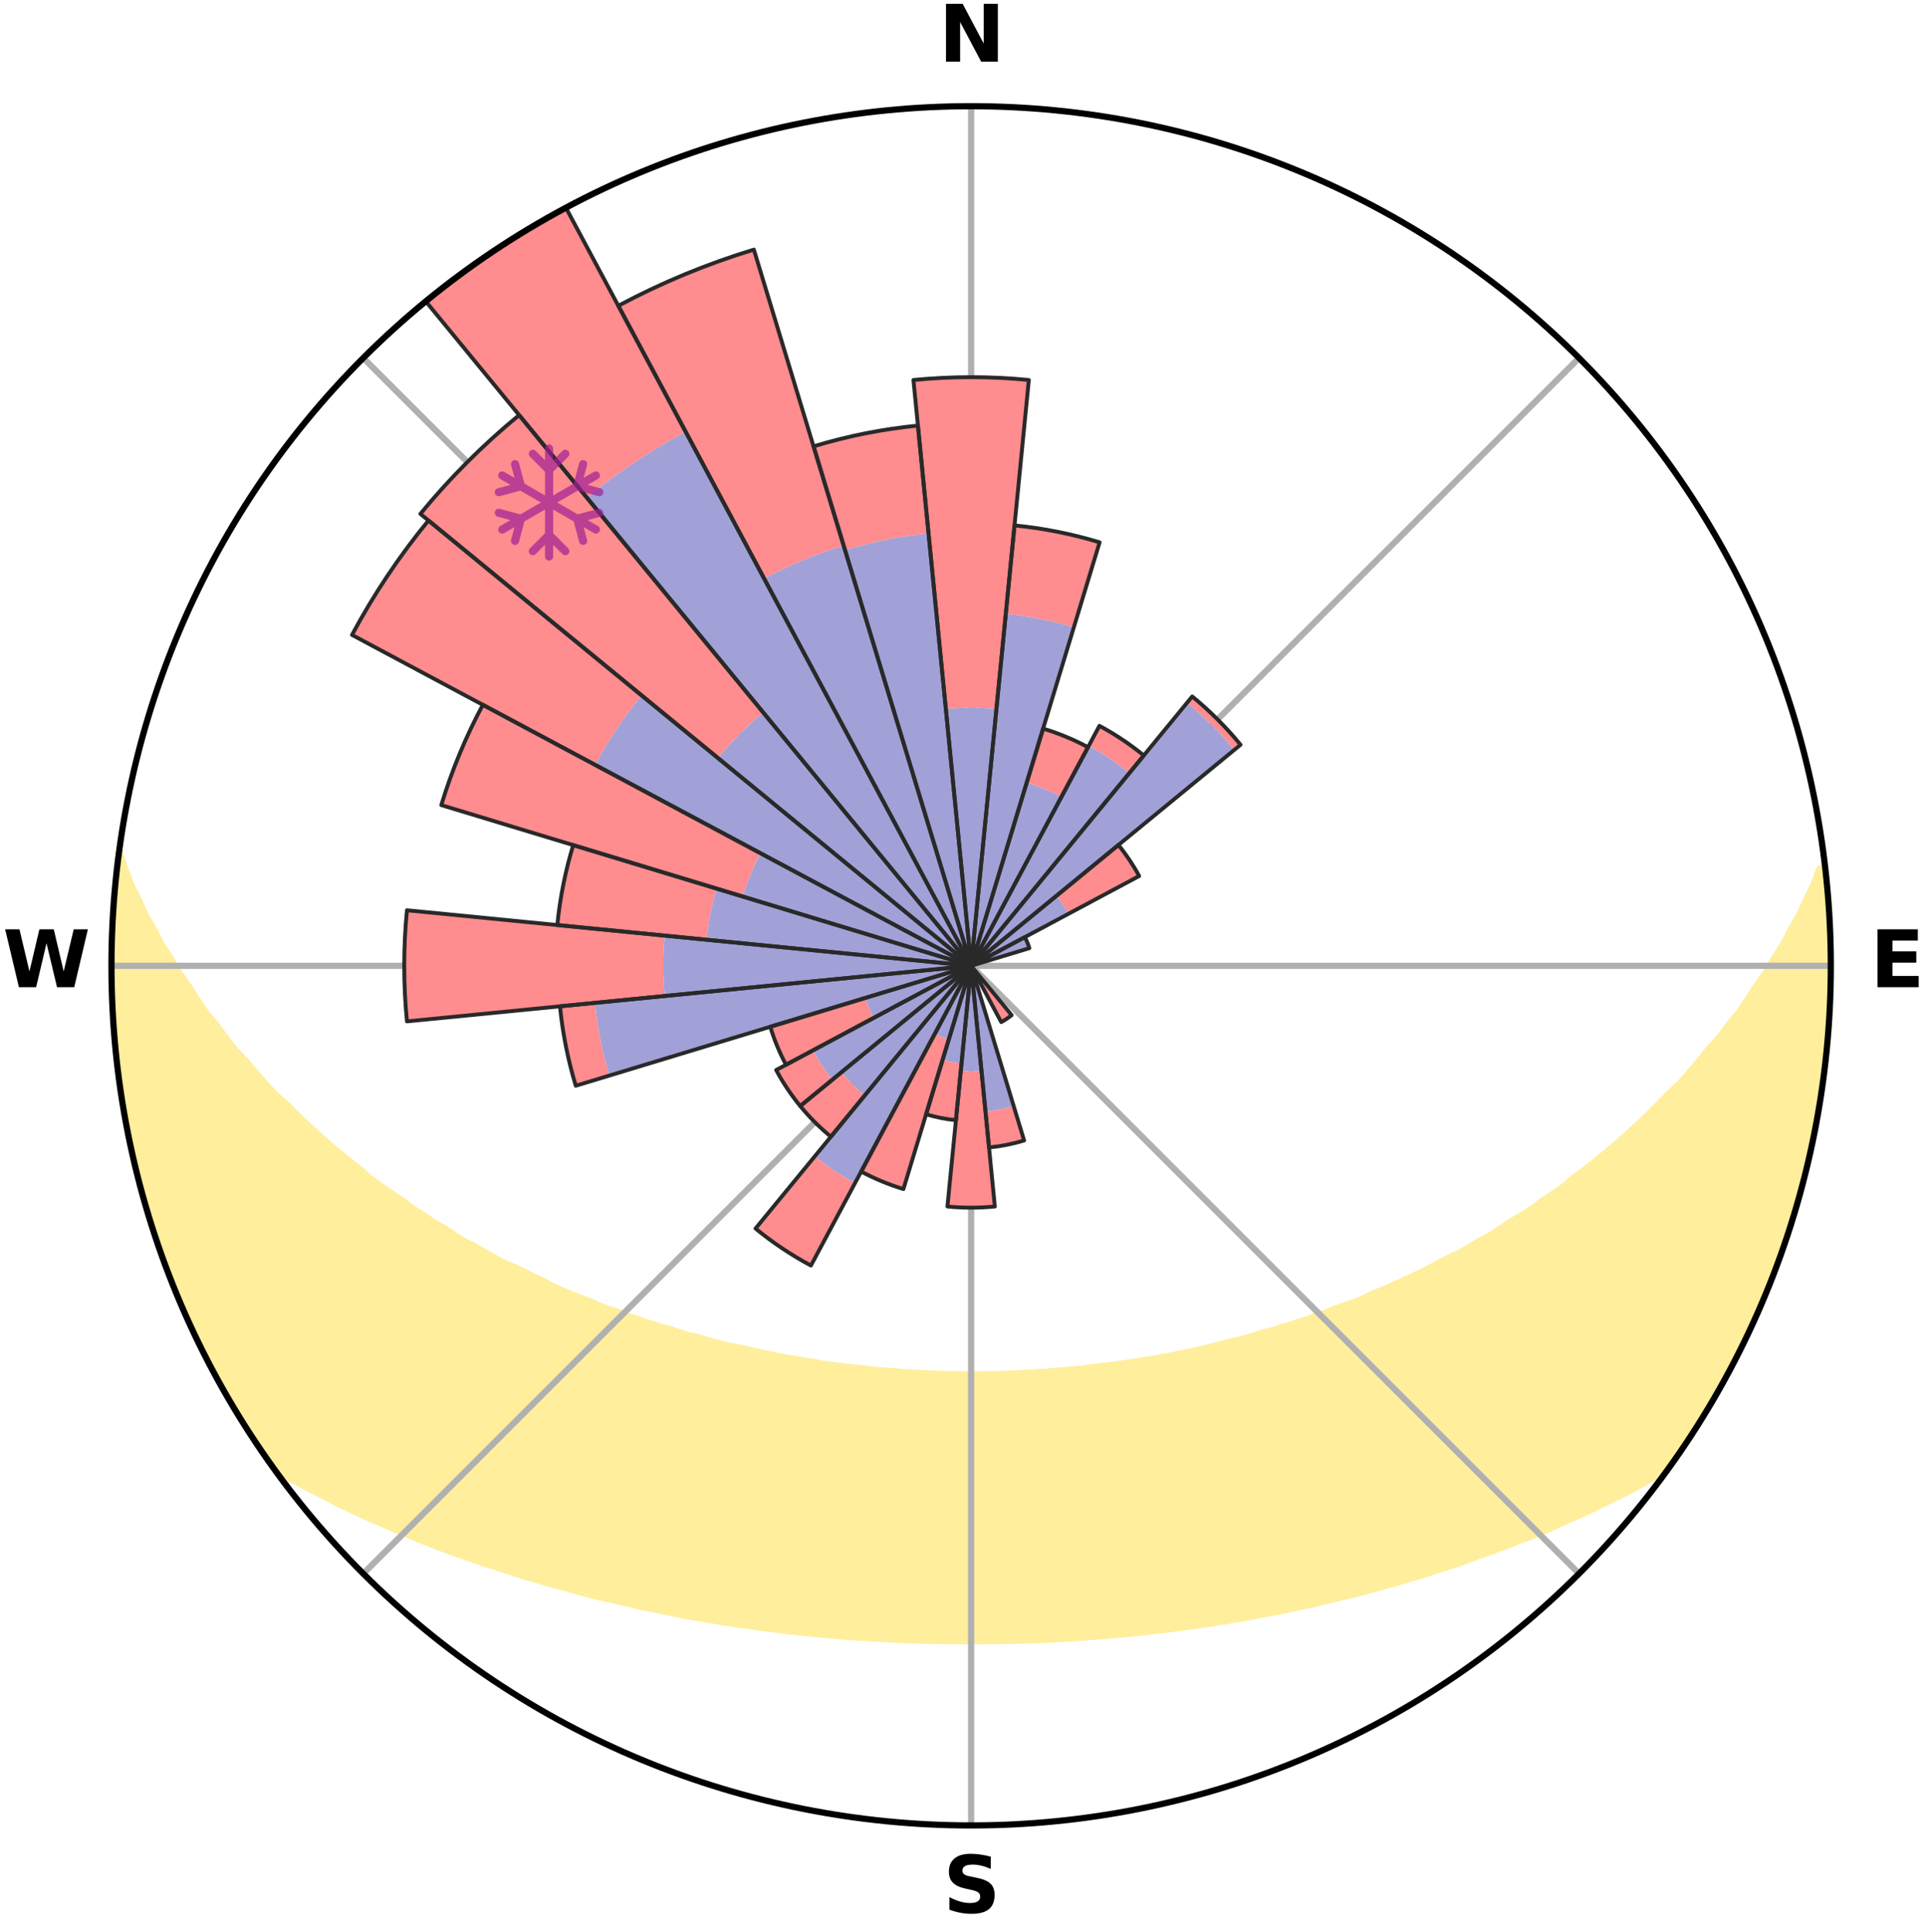 <?xml version="1.0" encoding="utf-8" standalone="no"?>
<!DOCTYPE svg PUBLIC "-//W3C//DTD SVG 1.1//EN"
  "http://www.w3.org/Graphics/SVG/1.1/DTD/svg11.dtd">
<svg xmlns:xlink="http://www.w3.org/1999/xlink" width="248.41pt" height="249.158pt" viewBox="0 0 248.41 249.158" xmlns="http://www.w3.org/2000/svg" version="1.1">
 <title>Ski Rose for Sonntag Stein</title>
 <defs>
  <style type="text/css">*{stroke-linejoin: round; stroke-linecap: butt}</style>
 </defs>
 <g id="figure_1">
  <g id="patch_1">
   <path d="M 0 249.158 
L 248.41 249.158 
L 248.41 0 
L 0 0 
z
" style="fill: #ffffff"/>
  </g>
  <g id="axes_1">
   <g id="patch_2">
    <path d="M 236.135 124.579 
C 236.135 110.018 233.267 95.599 227.695 82.147 
C 222.122 68.695 213.955 56.471 203.659 46.175 
C 193.363 35.879 181.139 27.711 167.687 22.139 
C 154.235 16.567 139.815 13.699 125.255 13.699 
C 110.694 13.699 96.275 16.567 82.823 22.139 
C 69.371 27.711 57.147 35.879 46.851 46.175 
C 36.555 56.471 28.387 68.695 22.815 82.147 
C 17.243 95.599 14.375 110.018 14.375 124.579 
C 14.375 139.14 17.243 153.559 22.815 167.011 
C 28.387 180.463 36.555 192.687 46.851 202.983 
C 57.147 213.279 69.371 221.447 82.823 227.019 
C 96.275 232.591 110.694 235.459 125.255 235.459 
C 139.815 235.459 154.235 232.591 167.687 227.019 
C 181.139 221.447 193.363 213.279 203.659 202.983 
C 213.955 192.687 222.122 180.463 227.695 167.011 
C 233.267 153.559 236.135 139.14 236.135 124.579 
M 125.255 124.579 
C 125.255 124.579 125.255 124.579 125.255 124.579 
C 125.255 124.579 125.255 124.579 125.255 124.579 
C 125.255 124.579 125.255 124.579 125.255 124.579 
C 125.255 124.579 125.255 124.579 125.255 124.579 
C 125.255 124.579 125.255 124.579 125.255 124.579 
C 125.255 124.579 125.255 124.579 125.255 124.579 
C 125.255 124.579 125.255 124.579 125.255 124.579 
C 125.255 124.579 125.255 124.579 125.255 124.579 
C 125.255 124.579 125.255 124.579 125.255 124.579 
C 125.255 124.579 125.255 124.579 125.255 124.579 
C 125.255 124.579 125.255 124.579 125.255 124.579 
C 125.255 124.579 125.255 124.579 125.255 124.579 
C 125.255 124.579 125.255 124.579 125.255 124.579 
C 125.255 124.579 125.255 124.579 125.255 124.579 
C 125.255 124.579 125.255 124.579 125.255 124.579 
C 125.255 124.579 125.255 124.579 125.255 124.579 
z
" style="fill: #ffffff"/>
   </g>
   <g id="PolyCollection_1">
    <defs>
     <path id="m034c4d66e1" d="M 235.282 -137.115 
L 234.74 -137.053 
L 234.007 -135.051 
L 233.009 -133.059 
L 232.147 -131.117 
L 231.033 -129.197 
L 230.077 -127.324 
L 228.877 -125.483 
L 227.846 -123.684 
L 226.574 -121.926 
L 225.478 -120.203 
L 224.351 -118.518 
L 222.99 -116.887 
L 221.81 -115.282 
L 220.399 -113.739 
L 219.171 -112.215 
L 217.92 -110.73 
L 216.649 -109.285 
L 215.157 -107.917 
L 213.85 -106.554 
L 212.526 -105.232 
L 211.187 -103.949 
L 209.834 -102.705 
L 208.468 -101.502 
L 207.091 -100.338 
L 205.704 -99.213 
L 204.309 -98.128 
L 202.906 -97.081 
L 201.679 -96.005 
L 200.263 -95.033 
L 198.842 -94.098 
L 197.594 -93.125 
L 196.167 -92.263 
L 194.739 -91.437 
L 193.479 -90.564 
L 192.216 -89.721 
L 190.788 -88.998 
L 189.522 -88.219 
L 188.255 -87.469 
L 186.835 -86.842 
L 185.571 -86.153 
L 184.309 -85.492 
L 183.048 -84.859 
L 181.79 -84.253 
L 180.535 -83.674 
L 179.285 -83.12 
L 178.039 -82.592 
L 176.799 -82.089 
L 175.686 -81.507 
L 174.455 -81.051 
L 173.231 -80.617 
L 172.015 -80.205 
L 170.913 -79.711 
L 169.71 -79.341 
L 168.615 -78.887 
L 167.427 -78.556 
L 166.341 -78.14 
L 165.169 -77.845 
L 164.093 -77.465 
L 162.939 -77.204 
L 161.873 -76.857 
L 160.811 -76.527 
L 159.754 -76.213 
L 158.635 -76.011 
L 157.59 -75.726 
L 156.55 -75.455 
L 155.515 -75.198 
L 154.486 -74.955 
L 153.462 -74.724 
L 152.443 -74.506 
L 151.429 -74.299 
L 150.421 -74.104 
L 149.418 -73.92 
L 148.42 -73.747 
L 147.428 -73.584 
L 146.442 -73.43 
L 145.46 -73.285 
L 144.484 -73.15 
L 143.512 -73.022 
L 142.545 -72.903 
L 141.583 -72.791 
L 140.626 -72.687 
L 139.688 -72.536 
L 138.737 -72.448 
L 137.79 -72.367 
L 136.847 -72.291 
L 135.907 -72.221 
L 134.977 -72.12 
L 134.043 -72.065 
L 133.111 -72.014 
L 132.181 -71.969 
L 131.256 -71.905 
L 130.33 -71.873 
L 129.405 -71.844 
L 128.482 -71.82 
L 127.56 -71.792 
L 126.637 -71.781 
L 125.716 -71.773 
L 124.794 -71.773 
L 123.872 -71.782 
L 122.951 -71.802 
L 122.028 -71.823 
L 121.105 -71.848 
L 120.18 -71.877 
L 119.257 -71.932 
L 118.329 -71.974 
L 117.4 -72.021 
L 116.468 -72.072 
L 115.54 -72.165 
L 114.604 -72.23 
L 113.665 -72.3 
L 112.722 -72.377 
L 111.788 -72.508 
L 110.84 -72.6 
L 109.887 -72.699 
L 108.93 -72.804 
L 107.969 -72.916 
L 107.003 -73.036 
L 106.032 -73.164 
L 105.083 -73.371 
L 104.105 -73.519 
L 103.121 -73.676 
L 102.133 -73.842 
L 101.139 -74.018 
L 100.139 -74.205 
L 99.135 -74.403 
L 98.125 -74.612 
L 97.11 -74.833 
L 96.089 -75.066 
L 95.064 -75.311 
L 93.973 -75.477 
L 92.934 -75.748 
L 91.89 -76.033 
L 90.842 -76.334 
L 89.789 -76.649 
L 88.655 -76.881 
L 87.59 -77.228 
L 86.521 -77.591 
L 85.361 -77.87 
L 84.282 -78.268 
L 83.105 -78.581 
L 82.017 -79.016 
L 80.825 -79.367 
L 79.729 -79.841 
L 78.522 -80.231 
L 77.307 -80.643 
L 76.201 -81.18 
L 74.975 -81.636 
L 73.743 -82.116 
L 72.504 -82.619 
L 71.26 -83.147 
L 70.145 -83.8 
L 68.895 -84.378 
L 67.642 -84.983 
L 66.386 -85.614 
L 64.98 -86.18 
L 63.717 -86.869 
L 62.454 -87.587 
L 61.192 -88.334 
L 59.769 -89.023 
L 58.507 -89.832 
L 57.248 -90.672 
L 55.823 -91.462 
L 54.569 -92.366 
L 53.146 -93.225 
L 51.903 -94.196 
L 50.487 -95.127 
L 49.074 -96.096 
L 47.667 -97.104 
L 46.453 -98.212 
L 45.061 -99.294 
L 43.678 -100.415 
L 42.305 -101.575 
L 40.944 -102.775 
L 39.594 -104.014 
L 38.259 -105.293 
L 36.939 -106.611 
L 35.434 -107.932 
L 34.146 -109.333 
L 32.878 -110.773 
L 31.631 -112.253 
L 30.201 -113.749 
L 28.998 -115.311 
L 27.82 -116.911 
L 26.462 -118.537 
L 25.338 -120.217 
L 24.244 -121.934 
L 22.974 -123.686 
L 21.944 -125.481 
L 20.745 -127.316 
L 19.79 -129.184 
L 18.675 -131.098 
L 17.81 -133.035 
L 16.806 -135.021 
L 16.064 -137.02 
L 15.395 -139.042 
L 15.395 -139.042 
L 15.395 -139.042 
L 15.089 -137.131 
L 14.923 -135.203 
L 14.79 -133.273 
L 14.583 -131.348 
L 14.516 -129.414 
L 14.481 -127.48 
L 14.479 -125.546 
L 14.404 -123.612 
L 14.466 -121.678 
L 14.56 -119.746 
L 14.584 -117.81 
L 14.741 -115.881 
L 14.928 -113.956 
L 15.146 -112.034 
L 15.477 -110.127 
L 15.663 -108.2 
L 15.974 -106.292 
L 16.314 -104.388 
L 16.684 -102.49 
L 17.084 -100.598 
L 17.513 -98.713 
L 17.973 -96.834 
L 18.462 -94.963 
L 18.982 -93.1 
L 19.532 -91.245 
L 20.113 -89.399 
L 20.814 -87.595 
L 21.456 -85.77 
L 22.129 -83.957 
L 22.833 -82.155 
L 23.635 -80.394 
L 24.404 -78.619 
L 25.205 -76.858 
L 26.04 -75.113 
L 26.91 -73.384 
L 27.815 -71.674 
L 28.766 -69.988 
L 29.751 -68.323 
L 30.724 -66.651 
L 31.751 -65.01 
L 32.807 -63.389 
L 33.936 -61.818 
L 34.989 -60.193 
L 36.634 -59.003 
L 38.451 -57.972 
L 40.284 -56.99 
L 42.133 -56.059 
L 43.928 -55.12 
L 45.783 -54.268 
L 47.583 -53.406 
L 49.44 -52.633 
L 51.237 -51.842 
L 53.031 -51.084 
L 54.822 -50.359 
L 56.608 -49.665 
L 58.389 -49.001 
L 60.164 -48.367 
L 61.932 -47.762 
L 63.692 -47.184 
L 65.445 -46.633 
L 67.15 -46.055 
L 68.888 -45.556 
L 70.585 -45.034 
L 72.306 -44.582 
L 73.985 -44.102 
L 75.662 -43.651 
L 77.329 -43.216 
L 79.016 -42.851 
L 80.67 -42.464 
L 82.314 -42.091 
L 83.954 -41.743 
L 85.584 -41.408 
L 87.191 -41.055 
L 88.81 -40.763 
L 90.42 -40.481 
L 92.026 -40.222 
L 93.61 -39.941 
L 95.2 -39.708 
L 96.786 -39.496 
L 98.355 -39.263 
L 99.927 -39.073 
L 101.486 -38.872 
L 103.049 -38.716 
L 104.6 -38.544 
L 106.151 -38.405 
L 107.693 -38.261 
L 109.233 -38.131 
L 110.772 -38.036 
L 112.305 -37.932 
L 113.836 -37.841 
L 115.364 -37.771 
L 116.89 -37.705 
L 118.413 -37.651 
L 119.936 -37.61 
L 121.457 -37.591 
L 122.976 -37.572 
L 124.495 -37.565 
L 126.014 -37.564 
L 127.533 -37.571 
L 129.053 -37.589 
L 130.574 -37.619 
L 132.096 -37.649 
L 133.62 -37.702 
L 135.146 -37.768 
L 136.673 -37.847 
L 138.205 -37.928 
L 139.738 -38.032 
L 141.274 -38.149 
L 142.818 -38.255 
L 144.36 -38.399 
L 145.911 -38.539 
L 147.462 -38.709 
L 149.017 -38.896 
L 150.585 -39.066 
L 152.149 -39.282 
L 153.726 -39.488 
L 155.312 -39.699 
L 156.891 -39.963 
L 158.487 -40.214 
L 160.093 -40.471 
L 161.688 -40.788 
L 163.304 -41.088 
L 164.93 -41.398 
L 166.56 -41.733 
L 168.201 -42.08 
L 169.845 -42.453 
L 171.501 -42.84 
L 173.159 -43.254 
L 174.855 -43.64 
L 176.532 -44.09 
L 178.212 -44.57 
L 179.933 -45.022 
L 181.631 -45.543 
L 183.369 -46.042 
L 185.074 -46.621 
L 186.827 -47.172 
L 188.588 -47.749 
L 190.315 -48.403 
L 192.089 -49.037 
L 193.868 -49.701 
L 195.653 -50.395 
L 197.491 -51.071 
L 199.286 -51.829 
L 201.083 -52.621 
L 202.882 -53.447 
L 204.741 -54.255 
L 206.54 -55.155 
L 208.391 -56.047 
L 210.241 -56.978 
L 212.074 -57.961 
L 213.829 -59.038 
L 215.504 -60.205 
L 216.615 -61.789 
L 217.707 -63.387 
L 218.766 -65.006 
L 219.772 -66.659 
L 220.773 -68.314 
L 221.652 -70.04 
L 222.594 -71.728 
L 223.486 -73.443 
L 224.47 -75.112 
L 225.262 -76.878 
L 226.151 -78.598 
L 226.937 -80.366 
L 227.652 -82.165 
L 228.38 -83.957 
L 229.06 -85.768 
L 229.694 -87.595 
L 230.384 -89.403 
L 230.984 -91.243 
L 231.48 -93.114 
L 232.056 -94.96 
L 232.598 -96.818 
L 233.004 -98.711 
L 233.499 -100.582 
L 233.779 -102.5 
L 234.19 -104.389 
L 234.544 -106.29 
L 234.878 -108.196 
L 235.172 -110.108 
L 235.418 -112.028 
L 235.458 -113.968 
L 235.637 -115.892 
L 235.779 -117.819 
L 235.884 -119.749 
L 235.953 -121.68 
L 235.987 -123.613 
L 235.987 -125.545 
L 235.952 -127.478 
L 235.884 -129.409 
L 235.781 -131.339 
L 235.647 -133.267 
L 235.48 -135.193 
L 235.282 -137.115 
z
" style="stroke: #ffee9c"/>
    </defs>
    <g clip-path="url(#p8f16ba20e6)">
     <use xlink:href="#m034c4d66e1" x="0" y="249.158" style="fill: #ffee9c; stroke: #ffee9c"/>
    </g>
   </g>
   <g id="matplotlib.axis_1">
    <g id="xtick_1">
     <g id="line2d_1">
      <path d="M 125.255 124.579 
L 125.255 13.699 
" clip-path="url(#p8f16ba20e6)" style="fill: none; stroke: #b0b0b0; stroke-width: 0.8; stroke-linecap: square"/>
     </g>
     <g id="text_1">
      <!-- N -->
      <g transform="translate(121.07 7.958) scale(0.1 -0.1)">
       <defs>
        <path id="DejaVuSans-Bold-4e" d="M 588 4666 
L 1931 4666 
L 3628 1466 
L 3628 4666 
L 4769 4666 
L 4769 0 
L 3425 0 
L 1728 3200 
L 1728 0 
L 588 0 
L 588 4666 
z
" transform="scale(0.016)"/>
       </defs>
       <use xlink:href="#DejaVuSans-Bold-4e"/>
      </g>
     </g>
    </g>
    <g id="xtick_2">
     <g id="line2d_2">
      <path d="M 125.255 124.579 
L 203.659 46.175 
" clip-path="url(#p8f16ba20e6)" style="fill: none; stroke: #b0b0b0; stroke-width: 0.8; stroke-linecap: square"/>
     </g>
    </g>
    <g id="xtick_3">
     <g id="line2d_3">
      <path d="M 125.255 124.579 
L 236.135 124.579 
" clip-path="url(#p8f16ba20e6)" style="fill: none; stroke: #b0b0b0; stroke-width: 0.8; stroke-linecap: square"/>
     </g>
     <g id="text_2">
      <!-- E -->
      <g transform="translate(241.219 127.338) scale(0.1 -0.1)">
       <defs>
        <path id="DejaVuSans-Bold-45" d="M 588 4666 
L 3834 4666 
L 3834 3756 
L 1791 3756 
L 1791 2888 
L 3713 2888 
L 3713 1978 
L 1791 1978 
L 1791 909 
L 3903 909 
L 3903 0 
L 588 0 
L 588 4666 
z
" transform="scale(0.016)"/>
       </defs>
       <use xlink:href="#DejaVuSans-Bold-45"/>
      </g>
     </g>
    </g>
    <g id="xtick_4">
     <g id="line2d_4">
      <path d="M 125.255 124.579 
L 203.659 202.983 
" clip-path="url(#p8f16ba20e6)" style="fill: none; stroke: #b0b0b0; stroke-width: 0.8; stroke-linecap: square"/>
     </g>
    </g>
    <g id="xtick_5">
     <g id="line2d_5">
      <path d="M 125.255 124.579 
L 125.255 235.459 
" clip-path="url(#p8f16ba20e6)" style="fill: none; stroke: #b0b0b0; stroke-width: 0.8; stroke-linecap: square"/>
     </g>
     <g id="text_3">
      <!-- S -->
      <g transform="translate(121.654 246.718) scale(0.1 -0.1)">
       <defs>
        <path id="DejaVuSans-Bold-53" d="M 3834 4519 
L 3834 3531 
Q 3450 3703 3084 3790 
Q 2719 3878 2394 3878 
Q 1963 3878 1756 3759 
Q 1550 3641 1550 3391 
Q 1550 3203 1689 3098 
Q 1828 2994 2194 2919 
L 2706 2816 
Q 3484 2659 3812 2340 
Q 4141 2022 4141 1434 
Q 4141 663 3683 286 
Q 3225 -91 2284 -91 
Q 1841 -91 1394 -6 
Q 947 78 500 244 
L 500 1259 
Q 947 1022 1364 901 
Q 1781 781 2169 781 
Q 2563 781 2772 912 
Q 2981 1044 2981 1288 
Q 2981 1506 2839 1625 
Q 2697 1744 2272 1838 
L 1806 1941 
Q 1106 2091 782 2419 
Q 459 2747 459 3303 
Q 459 4000 909 4375 
Q 1359 4750 2203 4750 
Q 2588 4750 2994 4692 
Q 3400 4634 3834 4519 
z
" transform="scale(0.016)"/>
       </defs>
       <use xlink:href="#DejaVuSans-Bold-53"/>
      </g>
     </g>
    </g>
    <g id="xtick_6">
     <g id="line2d_6">
      <path d="M 125.255 124.579 
L 46.851 202.983 
" clip-path="url(#p8f16ba20e6)" style="fill: none; stroke: #b0b0b0; stroke-width: 0.8; stroke-linecap: square"/>
     </g>
    </g>
    <g id="xtick_7">
     <g id="line2d_7">
      <path d="M 125.255 124.579 
L 14.375 124.579 
" clip-path="url(#p8f16ba20e6)" style="fill: none; stroke: #b0b0b0; stroke-width: 0.8; stroke-linecap: square"/>
     </g>
     <g id="text_4">
      <!-- W -->
      <g transform="translate(0.36 127.338) scale(0.1 -0.1)">
       <defs>
        <path id="DejaVuSans-Bold-57" d="M 191 4666 
L 1344 4666 
L 2150 1275 
L 2950 4666 
L 4109 4666 
L 4909 1275 
L 5716 4666 
L 6859 4666 
L 5759 0 
L 4372 0 
L 3525 3547 
L 2688 0 
L 1300 0 
L 191 4666 
z
" transform="scale(0.016)"/>
       </defs>
       <use xlink:href="#DejaVuSans-Bold-57"/>
      </g>
     </g>
    </g>
    <g id="xtick_8">
     <g id="line2d_8">
      <path d="M 125.255 124.579 
L 46.851 46.175 
" clip-path="url(#p8f16ba20e6)" style="fill: none; stroke: #b0b0b0; stroke-width: 0.8; stroke-linecap: square"/>
     </g>
    </g>
   </g>
   <g id="matplotlib.axis_2"/>
   <g id="patch_3">
    <path d="M 125.255 124.579 
C 125.255 124.579 125.255 124.579 125.255 124.579 
C 125.255 124.579 125.255 124.579 125.255 124.579 
L 125.255 124.579 
C 125.255 124.579 125.255 124.579 125.255 124.579 
C 125.255 124.579 125.255 124.579 125.255 124.579 
z
" clip-path="url(#p8f16ba20e6)" style="fill: #d9d9d9"/>
   </g>
   <g id="patch_4">
    <path d="M 125.255 124.579 
C 125.255 124.579 125.255 124.579 125.255 124.579 
C 125.255 124.579 125.255 124.579 125.255 124.579 
L 125.255 124.579 
C 125.255 124.579 125.255 124.579 125.255 124.579 
C 125.255 124.579 125.255 124.579 125.255 124.579 
z
" clip-path="url(#p8f16ba20e6)" style="fill: #d9d9d9"/>
   </g>
   <g id="patch_5">
    <path d="M 125.255 124.579 
C 125.255 124.579 125.255 124.579 125.255 124.579 
C 125.255 124.579 125.255 124.579 125.255 124.579 
L 125.255 124.579 
C 125.255 124.579 125.255 124.579 125.255 124.579 
C 125.255 124.579 125.255 124.579 125.255 124.579 
z
" clip-path="url(#p8f16ba20e6)" style="fill: #d9d9d9"/>
   </g>
   <g id="patch_6">
    <path d="M 125.255 124.579 
C 125.255 124.579 125.255 124.579 125.255 124.579 
C 125.255 124.579 125.255 124.579 125.255 124.579 
L 125.255 124.579 
C 125.255 124.579 125.255 124.579 125.255 124.579 
C 125.255 124.579 125.255 124.579 125.255 124.579 
z
" clip-path="url(#p8f16ba20e6)" style="fill: #d9d9d9"/>
   </g>
   <g id="patch_7">
    <path d="M 125.255 124.579 
C 125.255 124.579 125.255 124.579 125.255 124.579 
C 125.255 124.579 125.255 124.579 125.255 124.579 
L 125.255 124.579 
C 125.255 124.579 125.255 124.579 125.255 124.579 
C 125.255 124.579 125.255 124.579 125.255 124.579 
z
" clip-path="url(#p8f16ba20e6)" style="fill: #d9d9d9"/>
   </g>
   <g id="patch_8">
    <path d="M 125.255 124.579 
C 125.255 124.579 125.255 124.579 125.255 124.579 
C 125.255 124.579 125.255 124.579 125.255 124.579 
L 125.255 124.579 
C 125.255 124.579 125.255 124.579 125.255 124.579 
C 125.255 124.579 125.255 124.579 125.255 124.579 
z
" clip-path="url(#p8f16ba20e6)" style="fill: #d9d9d9"/>
   </g>
   <g id="patch_9">
    <path d="M 125.255 124.579 
C 125.255 124.579 125.255 124.579 125.255 124.579 
C 125.255 124.579 125.255 124.579 125.255 124.579 
L 125.255 124.579 
C 125.255 124.579 125.255 124.579 125.255 124.579 
C 125.255 124.579 125.255 124.579 125.255 124.579 
z
" clip-path="url(#p8f16ba20e6)" style="fill: #d9d9d9"/>
   </g>
   <g id="patch_10">
    <path d="M 125.255 124.579 
C 125.255 124.579 125.255 124.579 125.255 124.579 
C 125.255 124.579 125.255 124.579 125.255 124.579 
L 125.255 124.579 
C 125.255 124.579 125.255 124.579 125.255 124.579 
C 125.255 124.579 125.255 124.579 125.255 124.579 
z
" clip-path="url(#p8f16ba20e6)" style="fill: #d9d9d9"/>
   </g>
   <g id="patch_11">
    <path d="M 125.255 124.579 
C 125.255 124.579 125.255 124.579 125.255 124.579 
C 125.255 124.579 125.255 124.579 125.255 124.579 
L 125.255 124.579 
C 125.255 124.579 125.255 124.579 125.255 124.579 
C 125.255 124.579 125.255 124.579 125.255 124.579 
z
" clip-path="url(#p8f16ba20e6)" style="fill: #d9d9d9"/>
   </g>
   <g id="patch_12">
    <path d="M 125.255 124.579 
C 125.255 124.579 125.255 124.579 125.255 124.579 
C 125.255 124.579 125.255 124.579 125.255 124.579 
L 125.255 124.579 
C 125.255 124.579 125.255 124.579 125.255 124.579 
C 125.255 124.579 125.255 124.579 125.255 124.579 
z
" clip-path="url(#p8f16ba20e6)" style="fill: #d9d9d9"/>
   </g>
   <g id="patch_13">
    <path d="M 125.255 124.579 
C 125.255 124.579 125.255 124.579 125.255 124.579 
C 125.255 124.579 125.255 124.579 125.255 124.579 
L 125.255 124.579 
C 125.255 124.579 125.255 124.579 125.255 124.579 
C 125.255 124.579 125.255 124.579 125.255 124.579 
z
" clip-path="url(#p8f16ba20e6)" style="fill: #d9d9d9"/>
   </g>
   <g id="patch_14">
    <path d="M 125.255 124.579 
C 125.255 124.579 125.255 124.579 125.255 124.579 
C 125.255 124.579 125.255 124.579 125.255 124.579 
L 125.255 124.579 
C 125.255 124.579 125.255 124.579 125.255 124.579 
C 125.255 124.579 125.255 124.579 125.255 124.579 
z
" clip-path="url(#p8f16ba20e6)" style="fill: #d9d9d9"/>
   </g>
   <g id="patch_15">
    <path d="M 125.255 124.579 
C 125.255 124.579 125.255 124.579 125.255 124.579 
C 125.255 124.579 125.255 124.579 125.255 124.579 
L 125.255 124.579 
C 125.255 124.579 125.255 124.579 125.255 124.579 
C 125.255 124.579 125.255 124.579 125.255 124.579 
z
" clip-path="url(#p8f16ba20e6)" style="fill: #d9d9d9"/>
   </g>
   <g id="patch_16">
    <path d="M 125.255 124.579 
C 125.255 124.579 125.255 124.579 125.255 124.579 
C 125.255 124.579 125.255 124.579 125.255 124.579 
L 125.255 124.579 
C 125.255 124.579 125.255 124.579 125.255 124.579 
C 125.255 124.579 125.255 124.579 125.255 124.579 
z
" clip-path="url(#p8f16ba20e6)" style="fill: #d9d9d9"/>
   </g>
   <g id="patch_17">
    <path d="M 125.255 124.579 
C 125.255 124.579 125.255 124.579 125.255 124.579 
C 125.255 124.579 125.255 124.579 125.255 124.579 
L 125.255 124.579 
C 125.255 124.579 125.255 124.579 125.255 124.579 
C 125.255 124.579 125.255 124.579 125.255 124.579 
z
" clip-path="url(#p8f16ba20e6)" style="fill: #d9d9d9"/>
   </g>
   <g id="patch_18">
    <path d="M 125.255 124.579 
C 125.255 124.579 125.255 124.579 125.255 124.579 
C 125.255 124.579 125.255 124.579 125.255 124.579 
L 125.255 124.579 
C 125.255 124.579 125.255 124.579 125.255 124.579 
C 125.255 124.579 125.255 124.579 125.255 124.579 
z
" clip-path="url(#p8f16ba20e6)" style="fill: #d9d9d9"/>
   </g>
   <g id="patch_19">
    <path d="M 125.255 124.579 
C 125.255 124.579 125.255 124.579 125.255 124.579 
C 125.255 124.579 125.255 124.579 125.255 124.579 
L 125.255 124.579 
C 125.255 124.579 125.255 124.579 125.255 124.579 
C 125.255 124.579 125.255 124.579 125.255 124.579 
z
" clip-path="url(#p8f16ba20e6)" style="fill: #d9d9d9"/>
   </g>
   <g id="patch_20">
    <path d="M 125.255 124.579 
C 125.255 124.579 125.255 124.579 125.255 124.579 
C 125.255 124.579 125.255 124.579 125.255 124.579 
L 125.255 124.579 
C 125.255 124.579 125.255 124.579 125.255 124.579 
C 125.255 124.579 125.255 124.579 125.255 124.579 
z
" clip-path="url(#p8f16ba20e6)" style="fill: #d9d9d9"/>
   </g>
   <g id="patch_21">
    <path d="M 125.255 124.579 
C 125.255 124.579 125.255 124.579 125.255 124.579 
C 125.255 124.579 125.255 124.579 125.255 124.579 
L 125.255 124.579 
C 125.255 124.579 125.255 124.579 125.255 124.579 
C 125.255 124.579 125.255 124.579 125.255 124.579 
z
" clip-path="url(#p8f16ba20e6)" style="fill: #d9d9d9"/>
   </g>
   <g id="patch_22">
    <path d="M 125.255 124.579 
C 125.255 124.579 125.255 124.579 125.255 124.579 
C 125.255 124.579 125.255 124.579 125.255 124.579 
L 125.255 124.579 
C 125.255 124.579 125.255 124.579 125.255 124.579 
C 125.255 124.579 125.255 124.579 125.255 124.579 
z
" clip-path="url(#p8f16ba20e6)" style="fill: #d9d9d9"/>
   </g>
   <g id="patch_23">
    <path d="M 125.255 124.579 
C 125.255 124.579 125.255 124.579 125.255 124.579 
C 125.255 124.579 125.255 124.579 125.255 124.579 
L 125.255 124.579 
C 125.255 124.579 125.255 124.579 125.255 124.579 
C 125.255 124.579 125.255 124.579 125.255 124.579 
z
" clip-path="url(#p8f16ba20e6)" style="fill: #d9d9d9"/>
   </g>
   <g id="patch_24">
    <path d="M 125.255 124.579 
C 125.255 124.579 125.255 124.579 125.255 124.579 
C 125.255 124.579 125.255 124.579 125.255 124.579 
L 125.255 124.579 
C 125.255 124.579 125.255 124.579 125.255 124.579 
C 125.255 124.579 125.255 124.579 125.255 124.579 
z
" clip-path="url(#p8f16ba20e6)" style="fill: #d9d9d9"/>
   </g>
   <g id="patch_25">
    <path d="M 125.255 124.579 
C 125.255 124.579 125.255 124.579 125.255 124.579 
C 125.255 124.579 125.255 124.579 125.255 124.579 
L 125.255 124.579 
C 125.255 124.579 125.255 124.579 125.255 124.579 
C 125.255 124.579 125.255 124.579 125.255 124.579 
z
" clip-path="url(#p8f16ba20e6)" style="fill: #d9d9d9"/>
   </g>
   <g id="patch_26">
    <path d="M 125.255 124.579 
C 125.255 124.579 125.255 124.579 125.255 124.579 
C 125.255 124.579 125.255 124.579 125.255 124.579 
L 125.255 124.579 
C 125.255 124.579 125.255 124.579 125.255 124.579 
C 125.255 124.579 125.255 124.579 125.255 124.579 
z
" clip-path="url(#p8f16ba20e6)" style="fill: #d9d9d9"/>
   </g>
   <g id="patch_27">
    <path d="M 125.255 124.579 
C 125.255 124.579 125.255 124.579 125.255 124.579 
C 125.255 124.579 125.255 124.579 125.255 124.579 
L 125.255 124.579 
C 125.255 124.579 125.255 124.579 125.255 124.579 
C 125.255 124.579 125.255 124.579 125.255 124.579 
z
" clip-path="url(#p8f16ba20e6)" style="fill: #d9d9d9"/>
   </g>
   <g id="patch_28">
    <path d="M 125.255 124.579 
C 125.255 124.579 125.255 124.579 125.255 124.579 
C 125.255 124.579 125.255 124.579 125.255 124.579 
L 125.255 124.579 
C 125.255 124.579 125.255 124.579 125.255 124.579 
C 125.255 124.579 125.255 124.579 125.255 124.579 
z
" clip-path="url(#p8f16ba20e6)" style="fill: #d9d9d9"/>
   </g>
   <g id="patch_29">
    <path d="M 125.255 124.579 
C 125.255 124.579 125.255 124.579 125.255 124.579 
C 125.255 124.579 125.255 124.579 125.255 124.579 
L 125.255 124.579 
C 125.255 124.579 125.255 124.579 125.255 124.579 
C 125.255 124.579 125.255 124.579 125.255 124.579 
z
" clip-path="url(#p8f16ba20e6)" style="fill: #d9d9d9"/>
   </g>
   <g id="patch_30">
    <path d="M 125.255 124.579 
C 125.255 124.579 125.255 124.579 125.255 124.579 
C 125.255 124.579 125.255 124.579 125.255 124.579 
L 125.255 124.579 
C 125.255 124.579 125.255 124.579 125.255 124.579 
C 125.255 124.579 125.255 124.579 125.255 124.579 
z
" clip-path="url(#p8f16ba20e6)" style="fill: #d9d9d9"/>
   </g>
   <g id="patch_31">
    <path d="M 125.255 124.579 
C 125.255 124.579 125.255 124.579 125.255 124.579 
C 125.255 124.579 125.255 124.579 125.255 124.579 
L 125.255 124.579 
C 125.255 124.579 125.255 124.579 125.255 124.579 
C 125.255 124.579 125.255 124.579 125.255 124.579 
z
" clip-path="url(#p8f16ba20e6)" style="fill: #d9d9d9"/>
   </g>
   <g id="patch_32">
    <path d="M 125.255 124.579 
C 125.255 124.579 125.255 124.579 125.255 124.579 
C 125.255 124.579 125.255 124.579 125.255 124.579 
L 125.255 124.579 
C 125.255 124.579 125.255 124.579 125.255 124.579 
C 125.255 124.579 125.255 124.579 125.255 124.579 
z
" clip-path="url(#p8f16ba20e6)" style="fill: #d9d9d9"/>
   </g>
   <g id="patch_33">
    <path d="M 125.255 124.579 
C 125.255 124.579 125.255 124.579 125.255 124.579 
C 125.255 124.579 125.255 124.579 125.255 124.579 
L 125.255 124.579 
C 125.255 124.579 125.255 124.579 125.255 124.579 
C 125.255 124.579 125.255 124.579 125.255 124.579 
z
" clip-path="url(#p8f16ba20e6)" style="fill: #d9d9d9"/>
   </g>
   <g id="patch_34">
    <path d="M 125.255 124.579 
C 125.255 124.579 125.255 124.579 125.255 124.579 
C 125.255 124.579 125.255 124.579 125.255 124.579 
L 125.255 124.579 
C 125.255 124.579 125.255 124.579 125.255 124.579 
C 125.255 124.579 125.255 124.579 125.255 124.579 
z
" clip-path="url(#p8f16ba20e6)" style="fill: #d9d9d9"/>
   </g>
   <g id="patch_35">
    <path d="M 125.255 124.579 
C 125.255 124.579 125.255 124.579 125.255 124.579 
C 125.255 124.579 125.255 124.579 125.255 124.579 
L 128.519 91.442 
C 127.434 91.335 126.345 91.282 125.255 91.282 
C 124.165 91.282 123.076 91.335 121.991 91.442 
z
" clip-path="url(#p8f16ba20e6)" style="fill: #a1a1d8"/>
   </g>
   <g id="patch_36">
    <path d="M 125.255 124.579 
C 125.255 124.579 125.255 124.579 125.255 124.579 
C 125.255 124.579 125.255 124.579 125.255 124.579 
L 138.5 80.916 
C 137.071 80.482 135.621 80.119 134.156 79.828 
C 132.692 79.536 131.213 79.317 129.727 79.171 
z
" clip-path="url(#p8f16ba20e6)" style="fill: #a1a1d8"/>
   </g>
   <g id="patch_37">
    <path d="M 125.255 124.579 
C 125.255 124.579 125.255 124.579 125.255 124.579 
C 125.255 124.579 125.255 124.579 125.255 124.579 
L 136.895 102.801 
C 136.183 102.42 135.452 102.074 134.705 101.765 
C 133.958 101.456 133.197 101.183 132.423 100.948 
z
" clip-path="url(#p8f16ba20e6)" style="fill: #a1a1d8"/>
   </g>
   <g id="patch_38">
    <path d="M 125.255 124.579 
C 125.255 124.579 125.255 124.579 125.255 124.579 
C 125.255 124.579 125.255 124.579 125.255 124.579 
L 145.662 99.713 
C 144.848 99.045 144.002 98.417 143.127 97.832 
C 142.251 97.247 141.347 96.706 140.419 96.209 
z
" clip-path="url(#p8f16ba20e6)" style="fill: #a1a1d8"/>
   </g>
   <g id="patch_39">
    <path d="M 125.255 124.579 
C 125.255 124.579 125.255 124.579 125.255 124.579 
C 125.255 124.579 125.255 124.579 125.255 124.579 
L 159.196 96.724 
C 158.285 95.613 157.319 94.548 156.303 93.531 
C 155.286 92.515 154.221 91.549 153.11 90.638 
z
" clip-path="url(#p8f16ba20e6)" style="fill: #a1a1d8"/>
   </g>
   <g id="patch_40">
    <path d="M 125.255 124.579 
C 125.255 124.579 125.255 124.579 125.255 124.579 
C 125.255 124.579 125.255 124.579 125.255 124.579 
L 137.828 117.858 
C 137.608 117.447 137.368 117.046 137.109 116.658 
C 136.85 116.27 136.572 115.895 136.276 115.534 
z
" clip-path="url(#p8f16ba20e6)" style="fill: #a1a1d8"/>
   </g>
   <g id="patch_41">
    <path d="M 125.255 124.579 
C 125.255 124.579 125.255 124.579 125.255 124.579 
C 125.255 124.579 125.255 124.579 125.255 124.579 
L 132.765 122.301 
C 132.691 122.055 132.604 121.813 132.506 121.576 
C 132.407 121.338 132.297 121.106 132.176 120.879 
z
" clip-path="url(#p8f16ba20e6)" style="fill: #a1a1d8"/>
   </g>
   <g id="patch_42">
    <path d="M 125.255 124.579 
C 125.255 124.579 125.255 124.579 125.255 124.579 
C 125.255 124.579 125.255 124.579 125.255 124.579 
L 125.255 124.579 
C 125.255 124.579 125.255 124.579 125.255 124.579 
C 125.255 124.579 125.255 124.579 125.255 124.579 
z
" clip-path="url(#p8f16ba20e6)" style="fill: #a1a1d8"/>
   </g>
   <g id="patch_43">
    <path d="M 125.255 124.579 
C 125.255 124.579 125.255 124.579 125.255 124.579 
C 125.255 124.579 125.255 124.579 125.255 124.579 
L 125.255 124.579 
C 125.255 124.579 125.255 124.579 125.255 124.579 
C 125.255 124.579 125.255 124.579 125.255 124.579 
z
" clip-path="url(#p8f16ba20e6)" style="fill: #a1a1d8"/>
   </g>
   <g id="patch_44">
    <path d="M 125.255 124.579 
C 125.255 124.579 125.255 124.579 125.255 124.579 
C 125.255 124.579 125.255 124.579 125.255 124.579 
L 125.255 124.579 
C 125.255 124.579 125.255 124.579 125.255 124.579 
C 125.255 124.579 125.255 124.579 125.255 124.579 
z
" clip-path="url(#p8f16ba20e6)" style="fill: #a1a1d8"/>
   </g>
   <g id="patch_45">
    <path d="M 125.255 124.579 
C 125.255 124.579 125.255 124.579 125.255 124.579 
C 125.255 124.579 125.255 124.579 125.255 124.579 
L 125.255 124.579 
C 125.255 124.579 125.255 124.579 125.255 124.579 
C 125.255 124.579 125.255 124.579 125.255 124.579 
z
" clip-path="url(#p8f16ba20e6)" style="fill: #a1a1d8"/>
   </g>
   <g id="patch_46">
    <path d="M 125.255 124.579 
C 125.255 124.579 125.255 124.579 125.255 124.579 
C 125.255 124.579 125.255 124.579 125.255 124.579 
L 125.255 124.579 
C 125.255 124.579 125.255 124.579 125.255 124.579 
C 125.255 124.579 125.255 124.579 125.255 124.579 
z
" clip-path="url(#p8f16ba20e6)" style="fill: #a1a1d8"/>
   </g>
   <g id="patch_47">
    <path d="M 125.255 124.579 
C 125.255 124.579 125.255 124.579 125.255 124.579 
C 125.255 124.579 125.255 124.579 125.255 124.579 
L 125.255 124.579 
C 125.255 124.579 125.255 124.579 125.255 124.579 
C 125.255 124.579 125.255 124.579 125.255 124.579 
z
" clip-path="url(#p8f16ba20e6)" style="fill: #a1a1d8"/>
   </g>
   <g id="patch_48">
    <path d="M 125.255 124.579 
C 125.255 124.579 125.255 124.579 125.255 124.579 
C 125.255 124.579 125.255 124.579 125.255 124.579 
L 125.255 124.579 
C 125.255 124.579 125.255 124.579 125.255 124.579 
C 125.255 124.579 125.255 124.579 125.255 124.579 
z
" clip-path="url(#p8f16ba20e6)" style="fill: #a1a1d8"/>
   </g>
   <g id="patch_49">
    <path d="M 125.255 124.579 
C 125.255 124.579 125.255 124.579 125.255 124.579 
C 125.255 124.579 125.255 124.579 125.255 124.579 
L 125.255 124.579 
C 125.255 124.579 125.255 124.579 125.255 124.579 
C 125.255 124.579 125.255 124.579 125.255 124.579 
z
" clip-path="url(#p8f16ba20e6)" style="fill: #a1a1d8"/>
   </g>
   <g id="patch_50">
    <path d="M 125.255 124.579 
C 125.255 124.579 125.255 124.579 125.255 124.579 
C 125.255 124.579 125.255 124.579 125.255 124.579 
L 127.107 143.389 
C 127.723 143.329 128.335 143.238 128.942 143.117 
C 129.549 142.996 130.15 142.846 130.742 142.666 
z
" clip-path="url(#p8f16ba20e6)" style="fill: #a1a1d8"/>
   </g>
   <g id="patch_51">
    <path d="M 125.255 124.579 
C 125.255 124.579 125.255 124.579 125.255 124.579 
C 125.255 124.579 125.255 124.579 125.255 124.579 
L 123.922 138.107 
C 124.365 138.151 124.81 138.173 125.255 138.173 
C 125.7 138.173 126.144 138.151 126.587 138.107 
z
" clip-path="url(#p8f16ba20e6)" style="fill: #a1a1d8"/>
   </g>
   <g id="patch_52">
    <path d="M 125.255 124.579 
C 125.255 124.579 125.255 124.579 125.255 124.579 
C 125.255 124.579 125.255 124.579 125.255 124.579 
L 121.581 136.689 
C 121.978 136.809 122.38 136.91 122.786 136.991 
C 123.192 137.072 123.602 137.132 124.014 137.173 
z
" clip-path="url(#p8f16ba20e6)" style="fill: #a1a1d8"/>
   </g>
   <g id="patch_53">
    <path d="M 125.255 124.579 
C 125.255 124.579 125.255 124.579 125.255 124.579 
C 125.255 124.579 125.255 124.579 125.255 124.579 
L 120.575 133.334 
C 120.862 133.487 121.156 133.626 121.456 133.751 
C 121.756 133.875 122.062 133.985 122.373 134.079 
z
" clip-path="url(#p8f16ba20e6)" style="fill: #a1a1d8"/>
   </g>
   <g id="patch_54">
    <path d="M 125.255 124.579 
C 125.255 124.579 125.255 124.579 125.255 124.579 
C 125.255 124.579 125.255 124.579 125.255 124.579 
L 105.092 149.148 
C 105.896 149.808 106.732 150.428 107.597 151.006 
C 108.462 151.584 109.355 152.119 110.272 152.609 
z
" clip-path="url(#p8f16ba20e6)" style="fill: #a1a1d8"/>
   </g>
   <g id="patch_55">
    <path d="M 125.255 124.579 
C 125.255 124.579 125.255 124.579 125.255 124.579 
C 125.255 124.579 125.255 124.579 125.255 124.579 
L 108.53 138.305 
C 108.979 138.852 109.455 139.377 109.956 139.878 
C 110.457 140.379 110.982 140.855 111.529 141.304 
z
" clip-path="url(#p8f16ba20e6)" style="fill: #a1a1d8"/>
   </g>
   <g id="patch_56">
    <path d="M 125.255 124.579 
C 125.255 124.579 125.255 124.579 125.255 124.579 
C 125.255 124.579 125.255 124.579 125.255 124.579 
L 104.839 135.491 
C 105.196 136.16 105.586 136.81 106.007 137.44 
C 106.428 138.07 106.88 138.679 107.36 139.265 
z
" clip-path="url(#p8f16ba20e6)" style="fill: #a1a1d8"/>
   </g>
   <g id="patch_57">
    <path d="M 125.255 124.579 
C 125.255 124.579 125.255 124.579 125.255 124.579 
C 125.255 124.579 125.255 124.579 125.255 124.579 
L 111.612 128.718 
C 111.747 129.164 111.904 129.604 112.083 130.035 
C 112.262 130.466 112.461 130.888 112.681 131.3 
z
" clip-path="url(#p8f16ba20e6)" style="fill: #a1a1d8"/>
   </g>
   <g id="patch_58">
    <path d="M 125.255 124.579 
C 125.255 124.579 125.255 124.579 125.255 124.579 
C 125.255 124.579 125.255 124.579 125.255 124.579 
L 76.729 129.358 
C 76.886 130.947 77.12 132.526 77.431 134.092 
C 77.743 135.657 78.131 137.206 78.594 138.733 
z
" clip-path="url(#p8f16ba20e6)" style="fill: #a1a1d8"/>
   </g>
   <g id="patch_59">
    <path d="M 125.255 124.579 
C 125.255 124.579 125.255 124.579 125.255 124.579 
C 125.255 124.579 125.255 124.579 125.255 124.579 
L 85.737 120.687 
C 85.609 121.98 85.545 123.279 85.545 124.579 
C 85.545 125.879 85.609 127.178 85.737 128.471 
z
" clip-path="url(#p8f16ba20e6)" style="fill: #a1a1d8"/>
   </g>
   <g id="patch_60">
    <path d="M 125.255 124.579 
C 125.255 124.579 125.255 124.579 125.255 124.579 
C 125.255 124.579 125.255 124.579 125.255 124.579 
L 92.432 114.622 
C 92.106 115.697 91.833 116.786 91.614 117.888 
C 91.395 118.989 91.23 120.1 91.12 121.217 
z
" clip-path="url(#p8f16ba20e6)" style="fill: #a1a1d8"/>
   </g>
   <g id="patch_61">
    <path d="M 125.255 124.579 
C 125.255 124.579 125.255 124.579 125.255 124.579 
C 125.255 124.579 125.255 124.579 125.255 124.579 
L 98.093 110.061 
C 97.618 110.95 97.186 111.862 96.8 112.793 
C 96.415 113.724 96.075 114.674 95.782 115.639 
z
" clip-path="url(#p8f16ba20e6)" style="fill: #a1a1d8"/>
   </g>
   <g id="patch_62">
    <path d="M 125.255 124.579 
C 125.255 124.579 125.255 124.579 125.255 124.579 
C 125.255 124.579 125.255 124.579 125.255 124.579 
L 82.744 89.691 
C 81.602 91.083 80.529 92.529 79.529 94.026 
C 78.529 95.523 77.603 97.068 76.755 98.655 
z
" clip-path="url(#p8f16ba20e6)" style="fill: #a1a1d8"/>
   </g>
   <g id="patch_63">
    <path d="M 125.255 124.579 
C 125.255 124.579 125.255 124.579 125.255 124.579 
C 125.255 124.579 125.255 124.579 125.255 124.579 
L 98.443 91.908 
C 97.373 92.786 96.348 93.716 95.37 94.694 
C 94.391 95.672 93.462 96.698 92.584 97.767 
z
" clip-path="url(#p8f16ba20e6)" style="fill: #a1a1d8"/>
   </g>
   <g id="patch_64">
    <path d="M 125.255 124.579 
C 125.255 124.579 125.255 124.579 125.255 124.579 
C 125.255 124.579 125.255 124.579 125.255 124.579 
L 88.425 55.676 
C 86.17 56.881 83.975 58.197 81.849 59.618 
C 79.723 61.038 77.667 62.563 75.691 64.185 
z
" clip-path="url(#p8f16ba20e6)" style="fill: #a1a1d8"/>
   </g>
   <g id="patch_65">
    <path d="M 125.255 124.579 
C 125.255 124.579 125.255 124.579 125.255 124.579 
C 125.255 124.579 125.255 124.579 125.255 124.579 
L 108.811 70.369 
C 107.036 70.908 105.289 71.533 103.576 72.242 
C 101.863 72.952 100.186 73.745 98.551 74.619 
z
" clip-path="url(#p8f16ba20e6)" style="fill: #a1a1d8"/>
   </g>
   <g id="patch_66">
    <path d="M 125.255 124.579 
C 125.255 124.579 125.255 124.579 125.255 124.579 
C 125.255 124.579 125.255 124.579 125.255 124.579 
L 119.761 68.801 
C 117.936 68.981 116.12 69.25 114.32 69.608 
C 112.521 69.966 110.741 70.412 108.985 70.945 
z
" clip-path="url(#p8f16ba20e6)" style="fill: #a1a1d8"/>
   </g>
   <g id="patch_67">
    <path d="M 121.991 91.442 
C 123.076 91.335 124.165 91.282 125.255 91.282 
C 126.345 91.282 127.434 91.335 128.519 91.442 
L 132.697 49.015 
C 130.224 48.772 127.74 48.65 125.255 48.65 
C 122.77 48.65 120.286 48.772 117.812 49.015 
z
" clip-path="url(#p8f16ba20e6)" style="fill: #ff8c8e"/>
   </g>
   <g id="patch_68">
    <path d="M 129.727 79.171 
C 131.213 79.317 132.692 79.536 134.156 79.828 
C 135.621 80.119 137.071 80.482 138.5 80.916 
L 141.825 69.955 
C 140.037 69.412 138.224 68.958 136.391 68.594 
C 134.559 68.229 132.709 67.955 130.85 67.772 
z
" clip-path="url(#p8f16ba20e6)" style="fill: #ff8c8e"/>
   </g>
   <g id="patch_69">
    <path d="M 132.423 100.948 
C 133.197 101.183 133.958 101.456 134.705 101.765 
C 135.452 102.074 136.183 102.42 136.895 102.801 
L 140.328 96.379 
C 139.405 95.885 138.459 95.437 137.492 95.037 
C 136.525 94.636 135.539 94.284 134.537 93.98 
z
" clip-path="url(#p8f16ba20e6)" style="fill: #ff8c8e"/>
   </g>
   <g id="patch_70">
    <path d="M 140.419 96.209 
C 141.347 96.706 142.251 97.247 143.127 97.832 
C 144.002 98.417 144.848 99.045 145.662 99.713 
L 147.521 97.448 
C 146.633 96.719 145.71 96.034 144.754 95.396 
C 143.799 94.758 142.813 94.167 141.8 93.625 
z
" clip-path="url(#p8f16ba20e6)" style="fill: #ff8c8e"/>
   </g>
   <g id="patch_71">
    <path d="M 153.11 90.638 
C 154.221 91.549 155.286 92.515 156.303 93.531 
C 157.319 94.548 158.285 95.613 159.196 96.724 
L 160 96.064 
C 159.067 94.927 158.078 93.836 157.038 92.796 
C 155.998 91.756 154.907 90.767 153.77 89.834 
z
" clip-path="url(#p8f16ba20e6)" style="fill: #ff8c8e"/>
   </g>
   <g id="patch_72">
    <path d="M 136.276 115.534 
C 136.572 115.895 136.85 116.27 137.109 116.658 
C 137.368 117.046 137.608 117.447 137.828 117.858 
L 146.923 112.997 
C 146.544 112.288 146.13 111.598 145.683 110.929 
C 145.236 110.261 144.757 109.614 144.247 108.993 
z
" clip-path="url(#p8f16ba20e6)" style="fill: #ff8c8e"/>
   </g>
   <g id="patch_73">
    <path d="M 132.176 120.879 
C 132.297 121.106 132.407 121.338 132.506 121.576 
C 132.604 121.813 132.691 122.055 132.765 122.301 
L 132.765 122.301 
C 132.691 122.055 132.604 121.813 132.506 121.576 
C 132.407 121.338 132.297 121.106 132.176 120.879 
z
" clip-path="url(#p8f16ba20e6)" style="fill: #ff8c8e"/>
   </g>
   <g id="patch_74">
    <path d="M 125.255 124.579 
C 125.255 124.579 125.255 124.579 125.255 124.579 
C 125.255 124.579 125.255 124.579 125.255 124.579 
L 125.255 124.579 
C 125.255 124.579 125.255 124.579 125.255 124.579 
C 125.255 124.579 125.255 124.579 125.255 124.579 
z
" clip-path="url(#p8f16ba20e6)" style="fill: #ff8c8e"/>
   </g>
   <g id="patch_75">
    <path d="M 125.255 124.579 
C 125.255 124.579 125.255 124.579 125.255 124.579 
C 125.255 124.579 125.255 124.579 125.255 124.579 
L 125.255 124.579 
C 125.255 124.579 125.255 124.579 125.255 124.579 
C 125.255 124.579 125.255 124.579 125.255 124.579 
z
" clip-path="url(#p8f16ba20e6)" style="fill: #ff8c8e"/>
   </g>
   <g id="patch_76">
    <path d="M 125.255 124.579 
C 125.255 124.579 125.255 124.579 125.255 124.579 
C 125.255 124.579 125.255 124.579 125.255 124.579 
L 125.255 124.579 
C 125.255 124.579 125.255 124.579 125.255 124.579 
C 125.255 124.579 125.255 124.579 125.255 124.579 
z
" clip-path="url(#p8f16ba20e6)" style="fill: #ff8c8e"/>
   </g>
   <g id="patch_77">
    <path d="M 125.255 124.579 
C 125.255 124.579 125.255 124.579 125.255 124.579 
C 125.255 124.579 125.255 124.579 125.255 124.579 
L 125.255 124.579 
C 125.255 124.579 125.255 124.579 125.255 124.579 
C 125.255 124.579 125.255 124.579 125.255 124.579 
z
" clip-path="url(#p8f16ba20e6)" style="fill: #ff8c8e"/>
   </g>
   <g id="patch_78">
    <path d="M 125.255 124.579 
C 125.255 124.579 125.255 124.579 125.255 124.579 
C 125.255 124.579 125.255 124.579 125.255 124.579 
L 125.255 124.579 
C 125.255 124.579 125.255 124.579 125.255 124.579 
C 125.255 124.579 125.255 124.579 125.255 124.579 
z
" clip-path="url(#p8f16ba20e6)" style="fill: #ff8c8e"/>
   </g>
   <g id="patch_79">
    <path d="M 125.255 124.579 
C 125.255 124.579 125.255 124.579 125.255 124.579 
C 125.255 124.579 125.255 124.579 125.255 124.579 
L 125.255 124.579 
C 125.255 124.579 125.255 124.579 125.255 124.579 
C 125.255 124.579 125.255 124.579 125.255 124.579 
z
" clip-path="url(#p8f16ba20e6)" style="fill: #ff8c8e"/>
   </g>
   <g id="patch_80">
    <path d="M 125.255 124.579 
C 125.255 124.579 125.255 124.579 125.255 124.579 
C 125.255 124.579 125.255 124.579 125.255 124.579 
L 129.135 131.838 
C 129.373 131.711 129.604 131.573 129.828 131.423 
C 130.052 131.273 130.268 131.113 130.477 130.942 
z
" clip-path="url(#p8f16ba20e6)" style="fill: #ff8c8e"/>
   </g>
   <g id="patch_81">
    <path d="M 125.255 124.579 
C 125.255 124.579 125.255 124.579 125.255 124.579 
C 125.255 124.579 125.255 124.579 125.255 124.579 
L 125.255 124.579 
C 125.255 124.579 125.255 124.579 125.255 124.579 
C 125.255 124.579 125.255 124.579 125.255 124.579 
z
" clip-path="url(#p8f16ba20e6)" style="fill: #ff8c8e"/>
   </g>
   <g id="patch_82">
    <path d="M 130.742 142.666 
C 130.15 142.846 129.549 142.996 128.942 143.117 
C 128.335 143.238 127.723 143.329 127.107 143.389 
L 127.563 148.01 
C 128.33 147.935 129.092 147.822 129.848 147.671 
C 130.604 147.521 131.352 147.334 132.09 147.11 
z
" clip-path="url(#p8f16ba20e6)" style="fill: #ff8c8e"/>
   </g>
   <g id="patch_83">
    <path d="M 126.587 138.107 
C 126.144 138.151 125.7 138.173 125.255 138.173 
C 124.81 138.173 124.365 138.151 123.922 138.107 
L 122.197 155.625 
C 123.213 155.725 124.234 155.775 125.255 155.775 
C 126.276 155.775 127.296 155.725 128.313 155.625 
z
" clip-path="url(#p8f16ba20e6)" style="fill: #ff8c8e"/>
   </g>
   <g id="patch_84">
    <path d="M 124.014 137.173 
C 123.602 137.132 123.192 137.072 122.786 136.991 
C 122.38 136.91 121.978 136.809 121.581 136.689 
L 119.446 143.727 
C 120.073 143.917 120.709 144.076 121.351 144.204 
C 121.994 144.332 122.642 144.428 123.294 144.492 
z
" clip-path="url(#p8f16ba20e6)" style="fill: #ff8c8e"/>
   </g>
   <g id="patch_85">
    <path d="M 122.373 134.079 
C 122.062 133.985 121.756 133.875 121.456 133.751 
C 121.156 133.626 120.862 133.487 120.575 133.334 
L 111.07 151.117 
C 111.939 151.581 112.83 152.002 113.74 152.379 
C 114.65 152.756 115.577 153.088 116.52 153.374 
z
" clip-path="url(#p8f16ba20e6)" style="fill: #ff8c8e"/>
   </g>
   <g id="patch_86">
    <path d="M 110.272 152.609 
C 109.355 152.119 108.462 151.584 107.597 151.006 
C 106.732 150.428 105.896 149.808 105.092 149.148 
L 97.444 158.466 
C 98.554 159.377 99.707 160.232 100.9 161.029 
C 102.093 161.826 103.324 162.564 104.59 163.241 
z
" clip-path="url(#p8f16ba20e6)" style="fill: #ff8c8e"/>
   </g>
   <g id="patch_87">
    <path d="M 111.529 141.304 
C 110.982 140.855 110.457 140.379 109.956 139.878 
C 109.455 139.377 108.979 138.852 108.53 138.305 
L 103.213 142.668 
C 103.805 143.39 104.432 144.082 105.092 144.742 
C 105.752 145.402 106.444 146.029 107.166 146.621 
z
" clip-path="url(#p8f16ba20e6)" style="fill: #ff8c8e"/>
   </g>
   <g id="patch_88">
    <path d="M 107.36 139.265 
C 106.88 138.679 106.428 138.07 106.007 137.44 
C 105.586 136.81 105.196 136.16 104.839 135.491 
L 100.108 138.021 
C 100.548 138.844 101.028 139.645 101.546 140.421 
C 102.065 141.197 102.621 141.947 103.213 142.668 
z
" clip-path="url(#p8f16ba20e6)" style="fill: #ff8c8e"/>
   </g>
   <g id="patch_89">
    <path d="M 112.681 131.3 
C 112.461 130.888 112.262 130.466 112.083 130.035 
C 111.904 129.604 111.747 129.164 111.612 128.718 
L 99.347 132.438 
C 99.604 133.286 99.903 134.121 100.242 134.94 
C 100.581 135.758 100.96 136.56 101.378 137.341 
z
" clip-path="url(#p8f16ba20e6)" style="fill: #ff8c8e"/>
   </g>
   <g id="patch_90">
    <path d="M 78.594 138.733 
C 78.131 137.206 77.743 135.657 77.431 134.092 
C 77.12 132.526 76.886 130.947 76.729 129.358 
L 72.224 129.802 
C 72.395 131.538 72.651 133.264 72.991 134.975 
C 73.332 136.686 73.756 138.378 74.262 140.048 
z
" clip-path="url(#p8f16ba20e6)" style="fill: #ff8c8e"/>
   </g>
   <g id="patch_91">
    <path d="M 85.737 128.471 
C 85.609 127.178 85.545 125.879 85.545 124.579 
C 85.545 123.279 85.609 121.98 85.737 120.687 
L 52.487 117.412 
C 52.253 119.794 52.135 122.186 52.135 124.579 
C 52.135 126.972 52.253 129.364 52.487 131.746 
z
" clip-path="url(#p8f16ba20e6)" style="fill: #ff8c8e"/>
   </g>
   <g id="patch_92">
    <path d="M 91.12 121.217 
C 91.23 120.1 91.395 118.989 91.614 117.888 
C 91.833 116.786 92.106 115.697 92.432 114.622 
L 73.931 109.01 
C 73.422 110.69 72.995 112.394 72.652 114.116 
C 72.31 115.838 72.052 117.575 71.88 119.322 
z
" clip-path="url(#p8f16ba20e6)" style="fill: #ff8c8e"/>
   </g>
   <g id="patch_93">
    <path d="M 95.782 115.639 
C 96.075 114.674 96.415 113.724 96.8 112.793 
C 97.186 111.862 97.618 110.95 98.093 110.061 
L 62.273 90.914 
C 61.171 92.976 60.171 95.09 59.276 97.25 
C 58.382 99.409 57.594 101.612 56.915 103.848 
z
" clip-path="url(#p8f16ba20e6)" style="fill: #ff8c8e"/>
   </g>
   <g id="patch_94">
    <path d="M 76.755 98.655 
C 77.603 97.068 78.529 95.523 79.529 94.026 
C 80.529 92.529 81.602 91.083 82.744 89.691 
L 55.263 67.138 
C 53.383 69.429 51.616 71.811 49.97 74.275 
C 48.323 76.739 46.799 79.283 45.402 81.897 
z
" clip-path="url(#p8f16ba20e6)" style="fill: #ff8c8e"/>
   </g>
   <g id="patch_95">
    <path d="M 92.584 97.767 
C 93.462 96.698 94.391 95.672 95.37 94.694 
C 96.348 93.716 97.373 92.786 98.443 91.908 
L 66.957 53.543 
C 64.632 55.451 62.402 57.473 60.275 59.6 
C 58.148 61.726 56.127 63.956 54.219 66.282 
z
" clip-path="url(#p8f16ba20e6)" style="fill: #ff8c8e"/>
   </g>
   <g id="patch_96">
    <path d="M 75.691 64.185 
C 77.667 62.563 79.723 61.038 81.849 59.618 
C 83.975 58.197 86.17 56.881 88.425 55.676 
L 72.986 26.792 
C 69.786 28.502 66.671 30.369 63.653 32.386 
C 60.636 34.402 57.719 36.565 54.913 38.868 
z
" clip-path="url(#p8f16ba20e6)" style="fill: #ff8c8e"/>
   </g>
   <g id="patch_97">
    <path d="M 98.551 74.619 
C 100.186 73.745 101.863 72.952 103.576 72.242 
C 105.289 71.533 107.036 70.908 108.811 70.369 
L 97.232 32.199 
C 94.208 33.116 91.231 34.182 88.312 35.391 
C 85.393 36.6 82.534 37.952 79.748 39.441 
z
" clip-path="url(#p8f16ba20e6)" style="fill: #ff8c8e"/>
   </g>
   <g id="patch_98">
    <path d="M 108.985 70.945 
C 110.741 70.412 112.521 69.966 114.32 69.608 
C 116.12 69.25 117.936 68.981 119.761 68.801 
L 118.392 54.895 
C 116.111 55.12 113.842 55.456 111.594 55.903 
C 109.347 56.35 107.122 56.908 104.929 57.573 
z
" clip-path="url(#p8f16ba20e6)" style="fill: #ff8c8e"/>
   </g>
   <g id="patch_99">
    <path d="M 117.812 49.015 
C 120.286 48.772 122.77 48.65 125.255 48.65 
C 127.74 48.65 130.224 48.772 132.697 49.015 
L 132.697 49.015 
C 130.224 48.772 127.74 48.65 125.255 48.65 
C 122.77 48.65 120.286 48.772 117.812 49.015 
z
" clip-path="url(#p8f16ba20e6)" style="fill: #828282"/>
   </g>
   <g id="patch_100">
    <path d="M 130.85 67.772 
C 132.709 67.955 134.559 68.229 136.391 68.594 
C 138.224 68.958 140.037 69.412 141.825 69.955 
L 141.825 69.955 
C 140.037 69.412 138.224 68.958 136.391 68.594 
C 134.559 68.229 132.709 67.955 130.85 67.772 
z
" clip-path="url(#p8f16ba20e6)" style="fill: #828282"/>
   </g>
   <g id="patch_101">
    <path d="M 134.537 93.98 
C 135.539 94.284 136.525 94.636 137.492 95.037 
C 138.459 95.437 139.405 95.885 140.328 96.379 
L 140.328 96.379 
C 139.405 95.885 138.459 95.437 137.492 95.037 
C 136.525 94.636 135.539 94.284 134.537 93.98 
z
" clip-path="url(#p8f16ba20e6)" style="fill: #828282"/>
   </g>
   <g id="patch_102">
    <path d="M 141.8 93.625 
C 142.813 94.167 143.799 94.758 144.754 95.396 
C 145.71 96.034 146.633 96.719 147.521 97.448 
L 147.521 97.448 
C 146.633 96.719 145.71 96.034 144.754 95.396 
C 143.799 94.758 142.813 94.167 141.8 93.625 
z
" clip-path="url(#p8f16ba20e6)" style="fill: #828282"/>
   </g>
   <g id="patch_103">
    <path d="M 153.77 89.834 
C 154.907 90.767 155.998 91.756 157.038 92.796 
C 158.078 93.836 159.067 94.927 160 96.064 
L 160 96.064 
C 159.067 94.927 158.078 93.836 157.038 92.796 
C 155.998 91.756 154.907 90.767 153.77 89.834 
z
" clip-path="url(#p8f16ba20e6)" style="fill: #828282"/>
   </g>
   <g id="patch_104">
    <path d="M 144.247 108.993 
C 144.757 109.614 145.236 110.261 145.683 110.929 
C 146.13 111.598 146.544 112.288 146.923 112.997 
L 146.923 112.997 
C 146.544 112.288 146.13 111.598 145.683 110.929 
C 145.236 110.261 144.757 109.614 144.247 108.993 
z
" clip-path="url(#p8f16ba20e6)" style="fill: #828282"/>
   </g>
   <g id="patch_105">
    <path d="M 132.176 120.879 
C 132.297 121.106 132.407 121.338 132.506 121.576 
C 132.604 121.813 132.691 122.055 132.765 122.301 
L 132.765 122.301 
C 132.691 122.055 132.604 121.813 132.506 121.576 
C 132.407 121.338 132.297 121.106 132.176 120.879 
z
" clip-path="url(#p8f16ba20e6)" style="fill: #828282"/>
   </g>
   <g id="patch_106">
    <path d="M 125.255 124.579 
C 125.255 124.579 125.255 124.579 125.255 124.579 
C 125.255 124.579 125.255 124.579 125.255 124.579 
L 125.255 124.579 
C 125.255 124.579 125.255 124.579 125.255 124.579 
C 125.255 124.579 125.255 124.579 125.255 124.579 
z
" clip-path="url(#p8f16ba20e6)" style="fill: #828282"/>
   </g>
   <g id="patch_107">
    <path d="M 125.255 124.579 
C 125.255 124.579 125.255 124.579 125.255 124.579 
C 125.255 124.579 125.255 124.579 125.255 124.579 
L 125.255 124.579 
C 125.255 124.579 125.255 124.579 125.255 124.579 
C 125.255 124.579 125.255 124.579 125.255 124.579 
z
" clip-path="url(#p8f16ba20e6)" style="fill: #828282"/>
   </g>
   <g id="patch_108">
    <path d="M 125.255 124.579 
C 125.255 124.579 125.255 124.579 125.255 124.579 
C 125.255 124.579 125.255 124.579 125.255 124.579 
L 125.255 124.579 
C 125.255 124.579 125.255 124.579 125.255 124.579 
C 125.255 124.579 125.255 124.579 125.255 124.579 
z
" clip-path="url(#p8f16ba20e6)" style="fill: #828282"/>
   </g>
   <g id="patch_109">
    <path d="M 125.255 124.579 
C 125.255 124.579 125.255 124.579 125.255 124.579 
C 125.255 124.579 125.255 124.579 125.255 124.579 
L 125.255 124.579 
C 125.255 124.579 125.255 124.579 125.255 124.579 
C 125.255 124.579 125.255 124.579 125.255 124.579 
z
" clip-path="url(#p8f16ba20e6)" style="fill: #828282"/>
   </g>
   <g id="patch_110">
    <path d="M 125.255 124.579 
C 125.255 124.579 125.255 124.579 125.255 124.579 
C 125.255 124.579 125.255 124.579 125.255 124.579 
L 125.255 124.579 
C 125.255 124.579 125.255 124.579 125.255 124.579 
C 125.255 124.579 125.255 124.579 125.255 124.579 
z
" clip-path="url(#p8f16ba20e6)" style="fill: #828282"/>
   </g>
   <g id="patch_111">
    <path d="M 125.255 124.579 
C 125.255 124.579 125.255 124.579 125.255 124.579 
C 125.255 124.579 125.255 124.579 125.255 124.579 
L 125.255 124.579 
C 125.255 124.579 125.255 124.579 125.255 124.579 
C 125.255 124.579 125.255 124.579 125.255 124.579 
z
" clip-path="url(#p8f16ba20e6)" style="fill: #828282"/>
   </g>
   <g id="patch_112">
    <path d="M 130.477 130.942 
C 130.268 131.113 130.052 131.273 129.828 131.423 
C 129.604 131.573 129.373 131.711 129.135 131.838 
L 129.135 131.838 
C 129.373 131.711 129.604 131.573 129.828 131.423 
C 130.052 131.273 130.268 131.113 130.477 130.942 
z
" clip-path="url(#p8f16ba20e6)" style="fill: #828282"/>
   </g>
   <g id="patch_113">
    <path d="M 125.255 124.579 
C 125.255 124.579 125.255 124.579 125.255 124.579 
C 125.255 124.579 125.255 124.579 125.255 124.579 
L 125.255 124.579 
C 125.255 124.579 125.255 124.579 125.255 124.579 
C 125.255 124.579 125.255 124.579 125.255 124.579 
z
" clip-path="url(#p8f16ba20e6)" style="fill: #828282"/>
   </g>
   <g id="patch_114">
    <path d="M 132.09 147.11 
C 131.352 147.334 130.604 147.521 129.848 147.671 
C 129.092 147.822 128.33 147.935 127.563 148.01 
L 127.563 148.01 
C 128.33 147.935 129.092 147.822 129.848 147.671 
C 130.604 147.521 131.352 147.334 132.09 147.11 
z
" clip-path="url(#p8f16ba20e6)" style="fill: #828282"/>
   </g>
   <g id="patch_115">
    <path d="M 128.313 155.625 
C 127.296 155.725 126.276 155.775 125.255 155.775 
C 124.234 155.775 123.213 155.725 122.197 155.625 
L 122.197 155.625 
C 123.213 155.725 124.234 155.775 125.255 155.775 
C 126.276 155.775 127.296 155.725 128.313 155.625 
z
" clip-path="url(#p8f16ba20e6)" style="fill: #828282"/>
   </g>
   <g id="patch_116">
    <path d="M 123.294 144.492 
C 122.642 144.428 121.994 144.332 121.351 144.204 
C 120.709 144.076 120.073 143.917 119.446 143.727 
L 119.446 143.727 
C 120.073 143.917 120.709 144.076 121.351 144.204 
C 121.994 144.332 122.642 144.428 123.294 144.492 
z
" clip-path="url(#p8f16ba20e6)" style="fill: #828282"/>
   </g>
   <g id="patch_117">
    <path d="M 116.52 153.374 
C 115.577 153.088 114.65 152.756 113.74 152.379 
C 112.83 152.002 111.939 151.581 111.07 151.117 
L 111.07 151.117 
C 111.939 151.581 112.83 152.002 113.74 152.379 
C 114.65 152.756 115.577 153.088 116.52 153.374 
z
" clip-path="url(#p8f16ba20e6)" style="fill: #828282"/>
   </g>
   <g id="patch_118">
    <path d="M 104.59 163.241 
C 103.324 162.564 102.093 161.826 100.9 161.029 
C 99.707 160.232 98.554 159.377 97.444 158.466 
L 97.444 158.466 
C 98.554 159.377 99.707 160.232 100.9 161.029 
C 102.093 161.826 103.324 162.564 104.59 163.241 
z
" clip-path="url(#p8f16ba20e6)" style="fill: #828282"/>
   </g>
   <g id="patch_119">
    <path d="M 107.166 146.621 
C 106.444 146.029 105.752 145.402 105.092 144.742 
C 104.432 144.082 103.805 143.39 103.213 142.668 
L 103.213 142.668 
C 103.805 143.39 104.432 144.082 105.092 144.742 
C 105.752 145.402 106.444 146.029 107.166 146.621 
z
" clip-path="url(#p8f16ba20e6)" style="fill: #828282"/>
   </g>
   <g id="patch_120">
    <path d="M 103.213 142.668 
C 102.621 141.947 102.065 141.197 101.546 140.421 
C 101.028 139.645 100.548 138.844 100.108 138.021 
L 100.108 138.021 
C 100.548 138.844 101.028 139.645 101.546 140.421 
C 102.065 141.197 102.621 141.947 103.213 142.668 
z
" clip-path="url(#p8f16ba20e6)" style="fill: #828282"/>
   </g>
   <g id="patch_121">
    <path d="M 101.378 137.341 
C 100.96 136.56 100.581 135.758 100.242 134.94 
C 99.903 134.121 99.604 133.286 99.347 132.438 
L 99.347 132.438 
C 99.604 133.286 99.903 134.121 100.242 134.94 
C 100.581 135.758 100.96 136.56 101.378 137.341 
z
" clip-path="url(#p8f16ba20e6)" style="fill: #828282"/>
   </g>
   <g id="patch_122">
    <path d="M 74.262 140.048 
C 73.756 138.378 73.332 136.686 72.991 134.975 
C 72.651 133.264 72.395 131.538 72.224 129.802 
L 72.224 129.802 
C 72.395 131.538 72.651 133.264 72.991 134.975 
C 73.332 136.686 73.756 138.378 74.262 140.048 
z
" clip-path="url(#p8f16ba20e6)" style="fill: #828282"/>
   </g>
   <g id="patch_123">
    <path d="M 52.487 131.746 
C 52.253 129.364 52.135 126.972 52.135 124.579 
C 52.135 122.186 52.253 119.794 52.487 117.412 
L 52.487 117.412 
C 52.253 119.794 52.135 122.186 52.135 124.579 
C 52.135 126.972 52.253 129.364 52.487 131.746 
z
" clip-path="url(#p8f16ba20e6)" style="fill: #828282"/>
   </g>
   <g id="patch_124">
    <path d="M 71.88 119.322 
C 72.052 117.575 72.31 115.838 72.652 114.116 
C 72.995 112.394 73.422 110.69 73.931 109.01 
L 73.931 109.01 
C 73.422 110.69 72.995 112.394 72.652 114.116 
C 72.31 115.838 72.052 117.575 71.88 119.322 
z
" clip-path="url(#p8f16ba20e6)" style="fill: #828282"/>
   </g>
   <g id="patch_125">
    <path d="M 56.915 103.848 
C 57.594 101.612 58.382 99.409 59.276 97.25 
C 60.171 95.09 61.171 92.976 62.273 90.914 
L 62.273 90.914 
C 61.171 92.976 60.171 95.09 59.276 97.25 
C 58.382 99.409 57.594 101.612 56.915 103.848 
z
" clip-path="url(#p8f16ba20e6)" style="fill: #828282"/>
   </g>
   <g id="patch_126">
    <path d="M 45.402 81.897 
C 46.799 79.283 48.323 76.739 49.97 74.275 
C 51.616 71.811 53.383 69.429 55.263 67.138 
L 55.263 67.138 
C 53.383 69.429 51.616 71.811 49.97 74.275 
C 48.323 76.739 46.799 79.283 45.402 81.897 
z
" clip-path="url(#p8f16ba20e6)" style="fill: #828282"/>
   </g>
   <g id="patch_127">
    <path d="M 54.219 66.282 
C 56.127 63.956 58.148 61.726 60.275 59.6 
C 62.402 57.473 64.632 55.451 66.957 53.543 
L 66.957 53.543 
C 64.632 55.451 62.402 57.473 60.275 59.6 
C 58.148 61.726 56.127 63.956 54.219 66.282 
z
" clip-path="url(#p8f16ba20e6)" style="fill: #828282"/>
   </g>
   <g id="patch_128">
    <path d="M 54.913 38.868 
C 57.719 36.565 60.636 34.402 63.653 32.386 
C 66.671 30.369 69.786 28.502 72.986 26.792 
L 72.986 26.792 
C 69.786 28.502 66.671 30.369 63.653 32.386 
C 60.636 34.402 57.719 36.565 54.913 38.868 
z
" clip-path="url(#p8f16ba20e6)" style="fill: #828282"/>
   </g>
   <g id="patch_129">
    <path d="M 79.748 39.441 
C 82.534 37.952 85.393 36.6 88.312 35.391 
C 91.231 34.182 94.208 33.116 97.232 32.199 
L 97.232 32.199 
C 94.208 33.116 91.231 34.182 88.312 35.391 
C 85.393 36.6 82.534 37.952 79.748 39.441 
z
" clip-path="url(#p8f16ba20e6)" style="fill: #828282"/>
   </g>
   <g id="patch_130">
    <path d="M 104.929 57.573 
C 107.122 56.908 109.347 56.35 111.594 55.903 
C 113.842 55.456 116.111 55.12 118.392 54.895 
L 118.392 54.895 
C 116.111 55.12 113.842 55.456 111.594 55.903 
C 109.347 56.35 107.122 56.908 104.929 57.573 
z
" clip-path="url(#p8f16ba20e6)" style="fill: #828282"/>
   </g>
   <g id="patch_131">
    <path d="M 125.255 124.579 
C 125.255 124.579 125.255 124.579 125.255 124.579 
C 125.255 124.579 125.255 124.579 125.255 124.579 
L 132.697 49.015 
C 130.224 48.772 127.74 48.65 125.255 48.65 
C 122.77 48.65 120.286 48.772 117.812 49.015 
L 125.255 124.579 
z
" clip-path="url(#p8f16ba20e6)" style="fill: none; stroke: #292929; stroke-width: 0.5; stroke-linejoin: miter"/>
   </g>
   <g id="patch_132">
    <path d="M 125.255 124.579 
C 125.255 124.579 125.255 124.579 125.255 124.579 
C 125.255 124.579 125.255 124.579 125.255 124.579 
L 141.825 69.955 
C 140.037 69.412 138.224 68.958 136.391 68.594 
C 134.559 68.229 132.709 67.955 130.85 67.772 
L 125.255 124.579 
z
" clip-path="url(#p8f16ba20e6)" style="fill: none; stroke: #292929; stroke-width: 0.5; stroke-linejoin: miter"/>
   </g>
   <g id="patch_133">
    <path d="M 125.255 124.579 
C 125.255 124.579 125.255 124.579 125.255 124.579 
C 125.255 124.579 125.255 124.579 125.255 124.579 
L 140.328 96.379 
C 139.405 95.885 138.459 95.437 137.492 95.037 
C 136.525 94.636 135.539 94.284 134.537 93.98 
L 125.255 124.579 
z
" clip-path="url(#p8f16ba20e6)" style="fill: none; stroke: #292929; stroke-width: 0.5; stroke-linejoin: miter"/>
   </g>
   <g id="patch_134">
    <path d="M 125.255 124.579 
C 125.255 124.579 125.255 124.579 125.255 124.579 
C 125.255 124.579 125.255 124.579 125.255 124.579 
L 147.521 97.448 
C 146.633 96.719 145.71 96.034 144.754 95.396 
C 143.799 94.758 142.813 94.167 141.8 93.625 
L 125.255 124.579 
z
" clip-path="url(#p8f16ba20e6)" style="fill: none; stroke: #292929; stroke-width: 0.5; stroke-linejoin: miter"/>
   </g>
   <g id="patch_135">
    <path d="M 125.255 124.579 
C 125.255 124.579 125.255 124.579 125.255 124.579 
C 125.255 124.579 125.255 124.579 125.255 124.579 
L 160 96.064 
C 159.067 94.927 158.078 93.836 157.038 92.796 
C 155.998 91.756 154.907 90.767 153.77 89.834 
L 125.255 124.579 
z
" clip-path="url(#p8f16ba20e6)" style="fill: none; stroke: #292929; stroke-width: 0.5; stroke-linejoin: miter"/>
   </g>
   <g id="patch_136">
    <path d="M 125.255 124.579 
C 125.255 124.579 125.255 124.579 125.255 124.579 
C 125.255 124.579 125.255 124.579 125.255 124.579 
L 146.923 112.997 
C 146.544 112.288 146.13 111.598 145.683 110.929 
C 145.236 110.261 144.757 109.614 144.247 108.993 
L 125.255 124.579 
z
" clip-path="url(#p8f16ba20e6)" style="fill: none; stroke: #292929; stroke-width: 0.5; stroke-linejoin: miter"/>
   </g>
   <g id="patch_137">
    <path d="M 125.255 124.579 
C 125.255 124.579 125.255 124.579 125.255 124.579 
C 125.255 124.579 125.255 124.579 125.255 124.579 
L 132.765 122.301 
C 132.691 122.055 132.604 121.813 132.506 121.576 
C 132.407 121.338 132.297 121.106 132.176 120.879 
L 125.255 124.579 
z
" clip-path="url(#p8f16ba20e6)" style="fill: none; stroke: #292929; stroke-width: 0.5; stroke-linejoin: miter"/>
   </g>
   <g id="patch_138">
    <path d="M 125.255 124.579 
C 125.255 124.579 125.255 124.579 125.255 124.579 
C 125.255 124.579 125.255 124.579 125.255 124.579 
L 125.255 124.579 
C 125.255 124.579 125.255 124.579 125.255 124.579 
C 125.255 124.579 125.255 124.579 125.255 124.579 
L 125.255 124.579 
z
" clip-path="url(#p8f16ba20e6)" style="fill: none; stroke: #292929; stroke-width: 0.5; stroke-linejoin: miter"/>
   </g>
   <g id="patch_139">
    <path d="M 125.255 124.579 
C 125.255 124.579 125.255 124.579 125.255 124.579 
C 125.255 124.579 125.255 124.579 125.255 124.579 
L 125.255 124.579 
C 125.255 124.579 125.255 124.579 125.255 124.579 
C 125.255 124.579 125.255 124.579 125.255 124.579 
L 125.255 124.579 
z
" clip-path="url(#p8f16ba20e6)" style="fill: none; stroke: #292929; stroke-width: 0.5; stroke-linejoin: miter"/>
   </g>
   <g id="patch_140">
    <path d="M 125.255 124.579 
C 125.255 124.579 125.255 124.579 125.255 124.579 
C 125.255 124.579 125.255 124.579 125.255 124.579 
L 125.255 124.579 
C 125.255 124.579 125.255 124.579 125.255 124.579 
C 125.255 124.579 125.255 124.579 125.255 124.579 
L 125.255 124.579 
z
" clip-path="url(#p8f16ba20e6)" style="fill: none; stroke: #292929; stroke-width: 0.5; stroke-linejoin: miter"/>
   </g>
   <g id="patch_141">
    <path d="M 125.255 124.579 
C 125.255 124.579 125.255 124.579 125.255 124.579 
C 125.255 124.579 125.255 124.579 125.255 124.579 
L 125.255 124.579 
C 125.255 124.579 125.255 124.579 125.255 124.579 
C 125.255 124.579 125.255 124.579 125.255 124.579 
L 125.255 124.579 
z
" clip-path="url(#p8f16ba20e6)" style="fill: none; stroke: #292929; stroke-width: 0.5; stroke-linejoin: miter"/>
   </g>
   <g id="patch_142">
    <path d="M 125.255 124.579 
C 125.255 124.579 125.255 124.579 125.255 124.579 
C 125.255 124.579 125.255 124.579 125.255 124.579 
L 125.255 124.579 
C 125.255 124.579 125.255 124.579 125.255 124.579 
C 125.255 124.579 125.255 124.579 125.255 124.579 
L 125.255 124.579 
z
" clip-path="url(#p8f16ba20e6)" style="fill: none; stroke: #292929; stroke-width: 0.5; stroke-linejoin: miter"/>
   </g>
   <g id="patch_143">
    <path d="M 125.255 124.579 
C 125.255 124.579 125.255 124.579 125.255 124.579 
C 125.255 124.579 125.255 124.579 125.255 124.579 
L 125.255 124.579 
C 125.255 124.579 125.255 124.579 125.255 124.579 
C 125.255 124.579 125.255 124.579 125.255 124.579 
L 125.255 124.579 
z
" clip-path="url(#p8f16ba20e6)" style="fill: none; stroke: #292929; stroke-width: 0.5; stroke-linejoin: miter"/>
   </g>
   <g id="patch_144">
    <path d="M 125.255 124.579 
C 125.255 124.579 125.255 124.579 125.255 124.579 
C 125.255 124.579 125.255 124.579 125.255 124.579 
L 129.135 131.838 
C 129.373 131.711 129.604 131.573 129.828 131.423 
C 130.052 131.273 130.268 131.113 130.477 130.942 
L 125.255 124.579 
z
" clip-path="url(#p8f16ba20e6)" style="fill: none; stroke: #292929; stroke-width: 0.5; stroke-linejoin: miter"/>
   </g>
   <g id="patch_145">
    <path d="M 125.255 124.579 
C 125.255 124.579 125.255 124.579 125.255 124.579 
C 125.255 124.579 125.255 124.579 125.255 124.579 
L 125.255 124.579 
C 125.255 124.579 125.255 124.579 125.255 124.579 
C 125.255 124.579 125.255 124.579 125.255 124.579 
L 125.255 124.579 
z
" clip-path="url(#p8f16ba20e6)" style="fill: none; stroke: #292929; stroke-width: 0.5; stroke-linejoin: miter"/>
   </g>
   <g id="patch_146">
    <path d="M 125.255 124.579 
C 125.255 124.579 125.255 124.579 125.255 124.579 
C 125.255 124.579 125.255 124.579 125.255 124.579 
L 127.563 148.01 
C 128.33 147.935 129.092 147.822 129.848 147.671 
C 130.604 147.521 131.352 147.334 132.09 147.11 
L 125.255 124.579 
z
" clip-path="url(#p8f16ba20e6)" style="fill: none; stroke: #292929; stroke-width: 0.5; stroke-linejoin: miter"/>
   </g>
   <g id="patch_147">
    <path d="M 125.255 124.579 
C 125.255 124.579 125.255 124.579 125.255 124.579 
C 125.255 124.579 125.255 124.579 125.255 124.579 
L 122.197 155.625 
C 123.213 155.725 124.234 155.775 125.255 155.775 
C 126.276 155.775 127.296 155.725 128.313 155.625 
L 125.255 124.579 
z
" clip-path="url(#p8f16ba20e6)" style="fill: none; stroke: #292929; stroke-width: 0.5; stroke-linejoin: miter"/>
   </g>
   <g id="patch_148">
    <path d="M 125.255 124.579 
C 125.255 124.579 125.255 124.579 125.255 124.579 
C 125.255 124.579 125.255 124.579 125.255 124.579 
L 119.446 143.727 
C 120.073 143.917 120.709 144.076 121.351 144.204 
C 121.994 144.332 122.642 144.428 123.294 144.492 
L 125.255 124.579 
z
" clip-path="url(#p8f16ba20e6)" style="fill: none; stroke: #292929; stroke-width: 0.5; stroke-linejoin: miter"/>
   </g>
   <g id="patch_149">
    <path d="M 125.255 124.579 
C 125.255 124.579 125.255 124.579 125.255 124.579 
C 125.255 124.579 125.255 124.579 125.255 124.579 
L 111.07 151.117 
C 111.939 151.581 112.83 152.002 113.74 152.379 
C 114.65 152.756 115.577 153.088 116.52 153.374 
L 125.255 124.579 
z
" clip-path="url(#p8f16ba20e6)" style="fill: none; stroke: #292929; stroke-width: 0.5; stroke-linejoin: miter"/>
   </g>
   <g id="patch_150">
    <path d="M 125.255 124.579 
C 125.255 124.579 125.255 124.579 125.255 124.579 
C 125.255 124.579 125.255 124.579 125.255 124.579 
L 97.444 158.466 
C 98.554 159.377 99.707 160.232 100.9 161.029 
C 102.093 161.826 103.324 162.564 104.59 163.241 
L 125.255 124.579 
z
" clip-path="url(#p8f16ba20e6)" style="fill: none; stroke: #292929; stroke-width: 0.5; stroke-linejoin: miter"/>
   </g>
   <g id="patch_151">
    <path d="M 125.255 124.579 
C 125.255 124.579 125.255 124.579 125.255 124.579 
C 125.255 124.579 125.255 124.579 125.255 124.579 
L 103.213 142.668 
C 103.805 143.39 104.432 144.082 105.092 144.742 
C 105.752 145.402 106.444 146.029 107.166 146.621 
L 125.255 124.579 
z
" clip-path="url(#p8f16ba20e6)" style="fill: none; stroke: #292929; stroke-width: 0.5; stroke-linejoin: miter"/>
   </g>
   <g id="patch_152">
    <path d="M 125.255 124.579 
C 125.255 124.579 125.255 124.579 125.255 124.579 
C 125.255 124.579 125.255 124.579 125.255 124.579 
L 100.108 138.021 
C 100.548 138.844 101.028 139.645 101.546 140.421 
C 102.065 141.197 102.621 141.947 103.213 142.668 
L 125.255 124.579 
z
" clip-path="url(#p8f16ba20e6)" style="fill: none; stroke: #292929; stroke-width: 0.5; stroke-linejoin: miter"/>
   </g>
   <g id="patch_153">
    <path d="M 125.255 124.579 
C 125.255 124.579 125.255 124.579 125.255 124.579 
C 125.255 124.579 125.255 124.579 125.255 124.579 
L 99.347 132.438 
C 99.604 133.286 99.903 134.121 100.242 134.94 
C 100.581 135.758 100.96 136.56 101.378 137.341 
L 125.255 124.579 
z
" clip-path="url(#p8f16ba20e6)" style="fill: none; stroke: #292929; stroke-width: 0.5; stroke-linejoin: miter"/>
   </g>
   <g id="patch_154">
    <path d="M 125.255 124.579 
C 125.255 124.579 125.255 124.579 125.255 124.579 
C 125.255 124.579 125.255 124.579 125.255 124.579 
L 72.224 129.802 
C 72.395 131.538 72.651 133.264 72.991 134.975 
C 73.332 136.686 73.756 138.378 74.262 140.048 
L 125.255 124.579 
z
" clip-path="url(#p8f16ba20e6)" style="fill: none; stroke: #292929; stroke-width: 0.5; stroke-linejoin: miter"/>
   </g>
   <g id="patch_155">
    <path d="M 125.255 124.579 
C 125.255 124.579 125.255 124.579 125.255 124.579 
C 125.255 124.579 125.255 124.579 125.255 124.579 
L 52.487 117.412 
C 52.253 119.794 52.135 122.186 52.135 124.579 
C 52.135 126.972 52.253 129.364 52.487 131.746 
L 125.255 124.579 
z
" clip-path="url(#p8f16ba20e6)" style="fill: none; stroke: #292929; stroke-width: 0.5; stroke-linejoin: miter"/>
   </g>
   <g id="patch_156">
    <path d="M 125.255 124.579 
C 125.255 124.579 125.255 124.579 125.255 124.579 
C 125.255 124.579 125.255 124.579 125.255 124.579 
L 73.931 109.01 
C 73.422 110.69 72.995 112.394 72.652 114.116 
C 72.31 115.838 72.052 117.575 71.88 119.322 
L 125.255 124.579 
z
" clip-path="url(#p8f16ba20e6)" style="fill: none; stroke: #292929; stroke-width: 0.5; stroke-linejoin: miter"/>
   </g>
   <g id="patch_157">
    <path d="M 125.255 124.579 
C 125.255 124.579 125.255 124.579 125.255 124.579 
C 125.255 124.579 125.255 124.579 125.255 124.579 
L 62.273 90.914 
C 61.171 92.976 60.171 95.09 59.276 97.25 
C 58.382 99.409 57.594 101.612 56.915 103.848 
L 125.255 124.579 
z
" clip-path="url(#p8f16ba20e6)" style="fill: none; stroke: #292929; stroke-width: 0.5; stroke-linejoin: miter"/>
   </g>
   <g id="patch_158">
    <path d="M 125.255 124.579 
C 125.255 124.579 125.255 124.579 125.255 124.579 
C 125.255 124.579 125.255 124.579 125.255 124.579 
L 55.263 67.138 
C 53.383 69.429 51.616 71.811 49.97 74.275 
C 48.323 76.739 46.799 79.283 45.402 81.897 
L 125.255 124.579 
z
" clip-path="url(#p8f16ba20e6)" style="fill: none; stroke: #292929; stroke-width: 0.5; stroke-linejoin: miter"/>
   </g>
   <g id="patch_159">
    <path d="M 125.255 124.579 
C 125.255 124.579 125.255 124.579 125.255 124.579 
C 125.255 124.579 125.255 124.579 125.255 124.579 
L 66.957 53.543 
C 64.632 55.451 62.402 57.473 60.275 59.6 
C 58.148 61.726 56.127 63.956 54.219 66.282 
L 125.255 124.579 
z
" clip-path="url(#p8f16ba20e6)" style="fill: none; stroke: #292929; stroke-width: 0.5; stroke-linejoin: miter"/>
   </g>
   <g id="patch_160">
    <path d="M 125.255 124.579 
C 125.255 124.579 125.255 124.579 125.255 124.579 
C 125.255 124.579 125.255 124.579 125.255 124.579 
L 72.986 26.792 
C 69.786 28.502 66.671 30.369 63.653 32.386 
C 60.636 34.402 57.719 36.565 54.913 38.868 
L 125.255 124.579 
z
" clip-path="url(#p8f16ba20e6)" style="fill: none; stroke: #292929; stroke-width: 0.5; stroke-linejoin: miter"/>
   </g>
   <g id="patch_161">
    <path d="M 125.255 124.579 
C 125.255 124.579 125.255 124.579 125.255 124.579 
C 125.255 124.579 125.255 124.579 125.255 124.579 
L 97.232 32.199 
C 94.208 33.116 91.231 34.182 88.312 35.391 
C 85.393 36.6 82.534 37.952 79.748 39.441 
L 125.255 124.579 
z
" clip-path="url(#p8f16ba20e6)" style="fill: none; stroke: #292929; stroke-width: 0.5; stroke-linejoin: miter"/>
   </g>
   <g id="patch_162">
    <path d="M 125.255 124.579 
C 125.255 124.579 125.255 124.579 125.255 124.579 
C 125.255 124.579 125.255 124.579 125.255 124.579 
L 118.392 54.895 
C 116.111 55.12 113.842 55.456 111.594 55.903 
C 109.347 56.35 107.122 56.908 104.929 57.573 
L 125.255 124.579 
z
" clip-path="url(#p8f16ba20e6)" style="fill: none; stroke: #292929; stroke-width: 0.5; stroke-linejoin: miter"/>
   </g>
   <g id="PathCollection_1">
    <defs>
     <path id="m6f0d9e292f" d="M 0.194 7.414 
L 0.194 7.414 
C 0.055 7.414 -0.078 7.359 -0.176 7.261 
C -0.274 7.163 -0.33 7.03 -0.33 6.891 
L -0.33 5.365 
L -1.528 6.564 
L -1.528 6.564 
C -1.577 6.613 -1.635 6.651 -1.698 6.678 
C -1.762 6.704 -1.83 6.718 -1.899 6.718 
C -1.968 6.718 -2.036 6.704 -2.1 6.678 
C -2.163 6.651 -2.221 6.613 -2.27 6.564 
L -2.27 6.564 
C -2.318 6.515 -2.357 6.458 -2.383 6.394 
C -2.41 6.33 -2.423 6.262 -2.423 6.193 
C -2.423 6.124 -2.41 6.056 -2.383 5.993 
C -2.357 5.929 -2.318 5.871 -2.27 5.823 
L -0.33 3.884 
L -0.33 0.821 
L -2.981 2.352 
L -3.692 5.001 
L -3.692 5.001 
C -3.728 5.135 -3.815 5.25 -3.935 5.319 
C -4.055 5.389 -4.198 5.408 -4.332 5.372 
L -4.332 5.372 
C -4.466 5.336 -4.581 5.249 -4.65 5.129 
C -4.719 5.009 -4.738 4.866 -4.703 4.732 
L -4.263 3.093 
L -5.586 3.856 
L -5.586 3.856 
C -5.645 3.89 -5.711 3.913 -5.779 3.922 
C -5.847 3.931 -5.916 3.926 -5.983 3.909 
C -6.049 3.891 -6.111 3.86 -6.166 3.818 
C -6.221 3.777 -6.266 3.724 -6.301 3.665 
L -6.301 3.665 
C -6.335 3.605 -6.358 3.54 -6.367 3.471 
C -6.375 3.403 -6.371 3.334 -6.353 3.267 
C -6.335 3.201 -6.304 3.139 -6.263 3.084 
C -6.221 3.03 -6.168 2.984 -6.109 2.95 
L -4.786 2.187 
L -6.425 1.747 
L -6.425 1.747 
C -6.559 1.711 -6.673 1.623 -6.743 1.503 
C -6.812 1.383 -6.831 1.24 -6.795 1.106 
L -6.795 1.106 
C -6.777 1.04 -6.747 0.978 -6.705 0.923 
C -6.663 0.869 -6.611 0.823 -6.551 0.789 
C -6.491 0.754 -6.426 0.732 -6.357 0.723 
C -6.289 0.715 -6.22 0.719 -6.154 0.737 
L -3.505 1.447 
L -0.852 -0.085 
L -3.504 -1.616 
L -6.154 -0.906 
L -6.154 -0.906 
C -6.22 -0.888 -6.289 -0.883 -6.358 -0.892 
C -6.426 -0.901 -6.492 -0.924 -6.551 -0.958 
C -6.611 -0.992 -6.663 -1.038 -6.705 -1.093 
C -6.747 -1.148 -6.778 -1.21 -6.795 -1.276 
L -6.795 -1.276 
C -6.831 -1.41 -6.812 -1.553 -6.743 -1.673 
C -6.673 -1.793 -6.559 -1.881 -6.425 -1.917 
L -4.786 -2.355 
L -6.109 -3.12 
L -6.109 -3.12 
C -6.229 -3.189 -6.316 -3.303 -6.352 -3.437 
C -6.388 -3.571 -6.37 -3.713 -6.301 -3.834 
L -6.301 -3.834 
C -6.266 -3.893 -6.221 -3.945 -6.166 -3.987 
C -6.112 -4.029 -6.049 -4.06 -5.983 -4.078 
C -5.917 -4.096 -5.847 -4.1 -5.779 -4.091 
C -5.711 -4.082 -5.645 -4.06 -5.586 -4.026 
L -4.263 -3.261 
L -4.703 -4.9 
L -4.703 -4.9 
C -4.738 -5.034 -4.719 -5.177 -4.65 -5.297 
C -4.581 -5.417 -4.466 -5.505 -4.332 -5.541 
L -4.332 -5.541 
C -4.198 -5.576 -4.056 -5.558 -3.936 -5.488 
C -3.816 -5.419 -3.728 -5.305 -3.692 -5.171 
L -2.982 -2.522 
L -0.329 -0.99 
L -0.329 -4.052 
L -2.269 -5.992 
L -2.269 -5.992 
C -2.318 -6.04 -2.357 -6.098 -2.383 -6.162 
C -2.41 -6.225 -2.423 -6.293 -2.423 -6.362 
C -2.423 -6.431 -2.41 -6.499 -2.383 -6.563 
C -2.357 -6.626 -2.318 -6.684 -2.269 -6.733 
L -2.269 -6.733 
C -2.221 -6.782 -2.163 -6.82 -2.1 -6.847 
C -2.036 -6.873 -1.968 -6.887 -1.899 -6.887 
C -1.83 -6.887 -1.762 -6.873 -1.698 -6.847 
C -1.635 -6.82 -1.577 -6.782 -1.528 -6.733 
L -0.329 -5.534 
L -0.329 -7.06 
L -0.329 -7.06 
C -0.329 -7.198 -0.274 -7.332 -0.176 -7.43 
C -0.078 -7.528 0.055 -7.583 0.194 -7.583 
L 0.194 -7.583 
C 0.332 -7.583 0.466 -7.528 0.564 -7.43 
C 0.662 -7.332 0.717 -7.198 0.717 -7.06 
L 0.717 -5.534 
L 1.916 -6.733 
L 1.916 -6.733 
C 1.964 -6.782 2.022 -6.82 2.086 -6.847 
C 2.149 -6.873 2.218 -6.887 2.286 -6.887 
C 2.355 -6.887 2.423 -6.873 2.487 -6.847 
C 2.551 -6.82 2.608 -6.782 2.657 -6.733 
L 2.657 -6.733 
C 2.706 -6.684 2.744 -6.626 2.771 -6.563 
C 2.797 -6.499 2.811 -6.431 2.811 -6.362 
C 2.811 -6.293 2.797 -6.225 2.771 -6.162 
C 2.744 -6.098 2.706 -6.04 2.657 -5.992 
L 0.717 -4.052 
L 0.717 -0.991 
L 3.369 -2.523 
L 4.079 -5.171 
L 4.079 -5.171 
C 4.115 -5.305 4.203 -5.419 4.323 -5.488 
C 4.443 -5.558 4.586 -5.576 4.72 -5.541 
L 4.72 -5.541 
C 4.854 -5.505 4.968 -5.417 5.038 -5.297 
C 5.107 -5.177 5.126 -5.034 5.09 -4.9 
L 4.65 -3.263 
L 5.973 -4.026 
L 5.973 -4.026 
C 6.033 -4.06 6.098 -4.082 6.167 -4.091 
C 6.235 -4.1 6.304 -4.096 6.37 -4.078 
C 6.437 -4.06 6.499 -4.029 6.554 -3.987 
C 6.608 -3.945 6.654 -3.893 6.688 -3.833 
L 6.688 -3.833 
C 6.757 -3.713 6.776 -3.571 6.74 -3.437 
C 6.704 -3.303 6.616 -3.189 6.496 -3.12 
L 5.173 -2.355 
L 6.812 -1.917 
L 6.812 -1.917 
C 6.946 -1.881 7.061 -1.793 7.13 -1.673 
C 7.2 -1.553 7.219 -1.41 7.183 -1.276 
L 7.183 -1.276 
C 7.165 -1.21 7.134 -1.147 7.093 -1.093 
C 7.051 -1.038 6.998 -0.992 6.939 -0.958 
C 6.879 -0.923 6.813 -0.901 6.745 -0.892 
C 6.677 -0.883 6.608 -0.888 6.541 -0.906 
L 3.891 -1.616 
L 1.239 -0.085 
L 3.893 1.447 
L 6.541 0.737 
L 6.541 0.737 
C 6.675 0.701 6.818 0.72 6.938 0.789 
C 7.058 0.859 7.145 0.973 7.181 1.106 
L 7.181 1.106 
C 7.217 1.24 7.198 1.383 7.129 1.503 
C 7.06 1.623 6.946 1.711 6.812 1.747 
L 5.173 2.187 
L 6.496 2.95 
L 6.496 2.95 
C 6.556 2.984 6.608 3.03 6.65 3.085 
C 6.691 3.139 6.722 3.201 6.74 3.268 
C 6.758 3.334 6.762 3.404 6.753 3.472 
C 6.744 3.54 6.721 3.606 6.687 3.665 
L 6.687 3.665 
C 6.617 3.785 6.503 3.872 6.369 3.908 
C 6.236 3.944 6.093 3.925 5.973 3.856 
L 4.65 3.091 
L 5.089 4.732 
L 5.089 4.732 
C 5.125 4.866 5.106 5.008 5.037 5.128 
C 4.967 5.248 4.853 5.336 4.72 5.372 
L 4.72 5.372 
C 4.586 5.408 4.443 5.389 4.323 5.319 
C 4.203 5.25 4.115 5.136 4.079 5.002 
L 3.368 2.352 
L 0.717 0.821 
L 0.717 3.884 
L 2.657 5.823 
L 2.657 5.823 
C 2.706 5.871 2.745 5.929 2.771 5.993 
C 2.797 6.056 2.811 6.125 2.811 6.193 
C 2.811 6.262 2.797 6.331 2.771 6.394 
C 2.745 6.458 2.706 6.515 2.657 6.564 
L 2.657 6.564 
C 2.608 6.613 2.551 6.652 2.487 6.678 
C 2.424 6.704 2.355 6.718 2.286 6.718 
C 2.218 6.718 2.149 6.704 2.086 6.678 
C 2.022 6.652 1.965 6.613 1.916 6.564 
L 0.717 5.365 
L 0.717 6.891 
L 0.717 6.891 
C 0.717 7.03 0.662 7.163 0.564 7.261 
C 0.466 7.359 0.333 7.414 0.194 7.414 
L 0.194 7.414 
z
"/>
    </defs>
    <g clip-path="url(#p8f16ba20e6)">
     <use xlink:href="#m6f0d9e292f" x="70.624" y="64.901" style="fill: #9e2096; fill-opacity: 0.7"/>
    </g>
   </g>
   <g id="patch_163">
    <path d="M 125.255 13.699 
C 110.694 13.699 96.275 16.567 82.823 22.139 
C 69.371 27.711 57.147 35.879 46.851 46.175 
C 36.555 56.471 28.387 68.695 22.815 82.147 
C 17.243 95.599 14.375 110.018 14.375 124.579 
C 14.375 139.14 17.243 153.559 22.815 167.011 
C 28.387 180.463 36.555 192.687 46.851 202.983 
C 57.147 213.279 69.371 221.447 82.823 227.019 
C 96.275 232.591 110.694 235.459 125.255 235.459 
C 139.815 235.459 154.235 232.591 167.687 227.019 
C 181.139 221.447 193.363 213.279 203.659 202.983 
C 213.955 192.687 222.122 180.463 227.695 167.011 
C 233.267 153.559 236.135 139.14 236.135 124.579 
C 236.135 110.018 233.267 95.599 227.695 82.147 
C 222.122 68.695 213.955 56.471 203.659 46.175 
C 193.363 35.879 181.139 27.711 167.687 22.139 
C 154.235 16.567 139.815 13.699 125.255 13.699 
" style="fill: none; stroke: #000000; stroke-width: 0.8; stroke-linejoin: miter; stroke-linecap: square"/>
   </g>
  </g>
 </g>
 <defs>
  <clipPath id="p8f16ba20e6">
   <path d="M 236.135 124.579 
C 236.135 110.018 233.267 95.599 227.695 82.147 
C 222.122 68.695 213.955 56.471 203.659 46.175 
C 193.363 35.879 181.139 27.711 167.687 22.139 
C 154.235 16.567 139.815 13.699 125.255 13.699 
C 110.694 13.699 96.275 16.567 82.823 22.139 
C 69.371 27.711 57.147 35.879 46.851 46.175 
C 36.555 56.471 28.387 68.695 22.815 82.147 
C 17.243 95.599 14.375 110.018 14.375 124.579 
C 14.375 139.14 17.243 153.559 22.815 167.011 
C 28.387 180.463 36.555 192.687 46.851 202.983 
C 57.147 213.279 69.371 221.447 82.823 227.019 
C 96.275 232.591 110.694 235.459 125.255 235.459 
C 139.815 235.459 154.235 232.591 167.687 227.019 
C 181.139 221.447 193.363 213.279 203.659 202.983 
C 213.955 192.687 222.122 180.463 227.695 167.011 
C 233.267 153.559 236.135 139.14 236.135 124.579 
M 125.255 124.579 
C 125.255 124.579 125.255 124.579 125.255 124.579 
C 125.255 124.579 125.255 124.579 125.255 124.579 
C 125.255 124.579 125.255 124.579 125.255 124.579 
C 125.255 124.579 125.255 124.579 125.255 124.579 
C 125.255 124.579 125.255 124.579 125.255 124.579 
C 125.255 124.579 125.255 124.579 125.255 124.579 
C 125.255 124.579 125.255 124.579 125.255 124.579 
C 125.255 124.579 125.255 124.579 125.255 124.579 
C 125.255 124.579 125.255 124.579 125.255 124.579 
C 125.255 124.579 125.255 124.579 125.255 124.579 
C 125.255 124.579 125.255 124.579 125.255 124.579 
C 125.255 124.579 125.255 124.579 125.255 124.579 
C 125.255 124.579 125.255 124.579 125.255 124.579 
C 125.255 124.579 125.255 124.579 125.255 124.579 
C 125.255 124.579 125.255 124.579 125.255 124.579 
C 125.255 124.579 125.255 124.579 125.255 124.579 
z
"/>
  </clipPath>
 </defs>
</svg>
